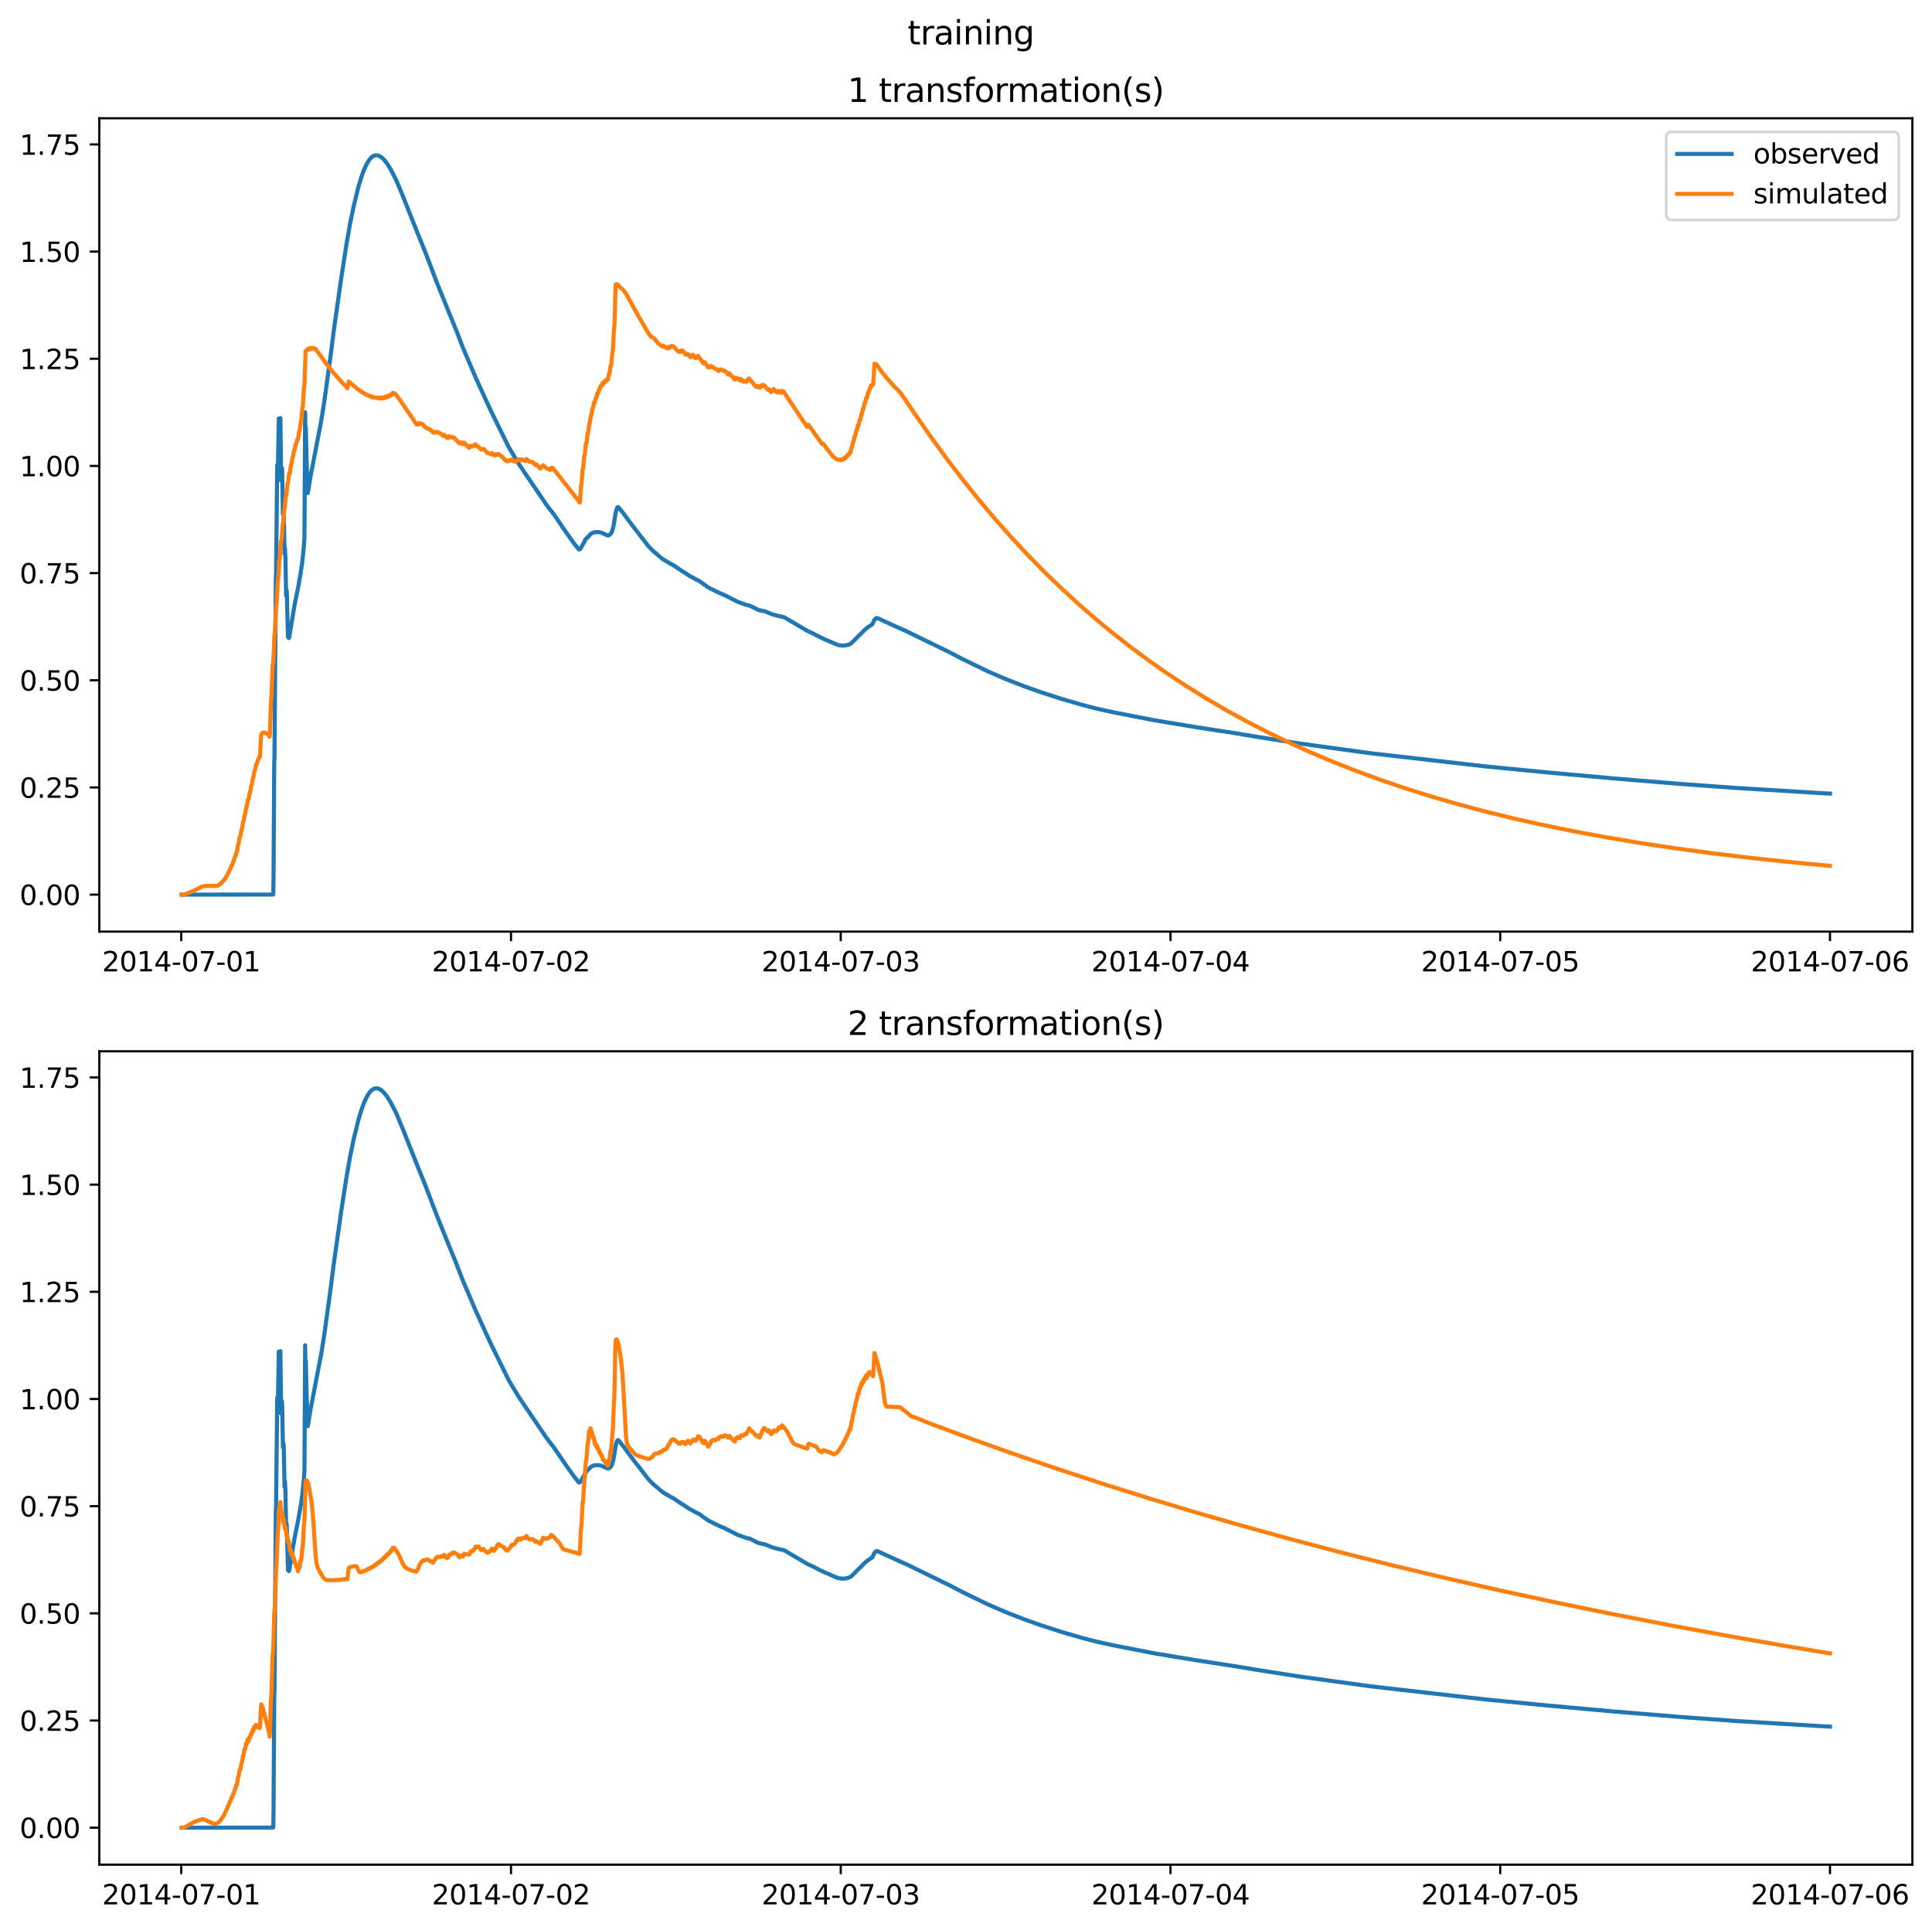 <?xml version="1.0" encoding="utf-8" standalone="no"?>
<!DOCTYPE svg PUBLIC "-//W3C//DTD SVG 1.1//EN"
  "http://www.w3.org/Graphics/SVG/1.1/DTD/svg11.dtd">
<svg xmlns:xlink="http://www.w3.org/1999/xlink" width="709.489pt" height="708.798pt" viewBox="0 0 709.489 708.798" xmlns="http://www.w3.org/2000/svg" version="1.1">
 <defs>
  <style type="text/css">*{stroke-linejoin: round; stroke-linecap: butt}</style>
 </defs>
 <g id="figure_1">
  <g id="patch_1">
   <path d="M 0 708.798 
L 709.489 708.798 
L 709.489 0 
L 0 0 
z
" style="fill: #ffffff"/>
  </g>
  <g id="axes_1">
   <g id="patch_2">
    <path d="M 36.466 342.2 
L 702.289 342.2 
L 702.289 43.44 
L 36.466 43.44 
z
" style="fill: #ffffff"/>
   </g>
   <g id="matplotlib.axis_1">
    <g id="xtick_1">
     <g id="line2d_1">
      <defs>
       <path id="m160b00552e" d="M 0 0 
L 0 3.5 
" style="stroke: #000000; stroke-width: 0.8"/>
      </defs>
      <g>
       <use xlink:href="#m160b00552e" x="66.562" y="342.2" style="stroke: #000000; stroke-width: 0.8"/>
      </g>
     </g>
     <g id="text_1">
      <!-- 2014-07-01 -->
      <g transform="translate(37.504 356.798) scale(0.1 -0.1)">
       <defs>
        <path id="DejaVuSans-32" d="M 1228 531 
L 3431 531 
L 3431 0 
L 469 0 
L 469 531 
Q 828 903 1448 1529 
Q 2069 2156 2228 2338 
Q 2531 2678 2651 2914 
Q 2772 3150 2772 3378 
Q 2772 3750 2511 3984 
Q 2250 4219 1831 4219 
Q 1534 4219 1204 4116 
Q 875 4013 500 3803 
L 500 4441 
Q 881 4594 1212 4672 
Q 1544 4750 1819 4750 
Q 2544 4750 2975 4387 
Q 3406 4025 3406 3419 
Q 3406 3131 3298 2873 
Q 3191 2616 2906 2266 
Q 2828 2175 2409 1742 
Q 1991 1309 1228 531 
z
" transform="scale(0.016)"/>
        <path id="DejaVuSans-30" d="M 2034 4250 
Q 1547 4250 1301 3770 
Q 1056 3291 1056 2328 
Q 1056 1369 1301 889 
Q 1547 409 2034 409 
Q 2525 409 2770 889 
Q 3016 1369 3016 2328 
Q 3016 3291 2770 3770 
Q 2525 4250 2034 4250 
z
M 2034 4750 
Q 2819 4750 3233 4129 
Q 3647 3509 3647 2328 
Q 3647 1150 3233 529 
Q 2819 -91 2034 -91 
Q 1250 -91 836 529 
Q 422 1150 422 2328 
Q 422 3509 836 4129 
Q 1250 4750 2034 4750 
z
" transform="scale(0.016)"/>
        <path id="DejaVuSans-31" d="M 794 531 
L 1825 531 
L 1825 4091 
L 703 3866 
L 703 4441 
L 1819 4666 
L 2450 4666 
L 2450 531 
L 3481 531 
L 3481 0 
L 794 0 
L 794 531 
z
" transform="scale(0.016)"/>
        <path id="DejaVuSans-34" d="M 2419 4116 
L 825 1625 
L 2419 1625 
L 2419 4116 
z
M 2253 4666 
L 3047 4666 
L 3047 1625 
L 3713 1625 
L 3713 1100 
L 3047 1100 
L 3047 0 
L 2419 0 
L 2419 1100 
L 313 1100 
L 313 1709 
L 2253 4666 
z
" transform="scale(0.016)"/>
        <path id="DejaVuSans-2d" d="M 313 2009 
L 1997 2009 
L 1997 1497 
L 313 1497 
L 313 2009 
z
" transform="scale(0.016)"/>
        <path id="DejaVuSans-37" d="M 525 4666 
L 3525 4666 
L 3525 4397 
L 1831 0 
L 1172 0 
L 2766 4134 
L 525 4134 
L 525 4666 
z
" transform="scale(0.016)"/>
       </defs>
       <use xlink:href="#DejaVuSans-32"/>
       <use xlink:href="#DejaVuSans-30" x="63.623"/>
       <use xlink:href="#DejaVuSans-31" x="127.246"/>
       <use xlink:href="#DejaVuSans-34" x="190.869"/>
       <use xlink:href="#DejaVuSans-2d" x="254.492"/>
       <use xlink:href="#DejaVuSans-30" x="290.576"/>
       <use xlink:href="#DejaVuSans-37" x="354.199"/>
       <use xlink:href="#DejaVuSans-2d" x="417.822"/>
       <use xlink:href="#DejaVuSans-30" x="453.906"/>
       <use xlink:href="#DejaVuSans-31" x="517.529"/>
      </g>
     </g>
    </g>
    <g id="xtick_2">
     <g id="line2d_2">
      <g>
       <use xlink:href="#m160b00552e" x="187.655" y="342.2" style="stroke: #000000; stroke-width: 0.8"/>
      </g>
     </g>
     <g id="text_2">
      <!-- 2014-07-02 -->
      <g transform="translate(158.597 356.798) scale(0.1 -0.1)">
       <use xlink:href="#DejaVuSans-32"/>
       <use xlink:href="#DejaVuSans-30" x="63.623"/>
       <use xlink:href="#DejaVuSans-31" x="127.246"/>
       <use xlink:href="#DejaVuSans-34" x="190.869"/>
       <use xlink:href="#DejaVuSans-2d" x="254.492"/>
       <use xlink:href="#DejaVuSans-30" x="290.576"/>
       <use xlink:href="#DejaVuSans-37" x="354.199"/>
       <use xlink:href="#DejaVuSans-2d" x="417.822"/>
       <use xlink:href="#DejaVuSans-30" x="453.906"/>
       <use xlink:href="#DejaVuSans-32" x="517.529"/>
      </g>
     </g>
    </g>
    <g id="xtick_3">
     <g id="line2d_3">
      <g>
       <use xlink:href="#m160b00552e" x="308.747" y="342.2" style="stroke: #000000; stroke-width: 0.8"/>
      </g>
     </g>
     <g id="text_3">
      <!-- 2014-07-03 -->
      <g transform="translate(279.689 356.798) scale(0.1 -0.1)">
       <defs>
        <path id="DejaVuSans-33" d="M 2597 2516 
Q 3050 2419 3304 2112 
Q 3559 1806 3559 1356 
Q 3559 666 3084 287 
Q 2609 -91 1734 -91 
Q 1441 -91 1130 -33 
Q 819 25 488 141 
L 488 750 
Q 750 597 1062 519 
Q 1375 441 1716 441 
Q 2309 441 2620 675 
Q 2931 909 2931 1356 
Q 2931 1769 2642 2001 
Q 2353 2234 1838 2234 
L 1294 2234 
L 1294 2753 
L 1863 2753 
Q 2328 2753 2575 2939 
Q 2822 3125 2822 3475 
Q 2822 3834 2567 4026 
Q 2313 4219 1838 4219 
Q 1578 4219 1281 4162 
Q 984 4106 628 3988 
L 628 4550 
Q 988 4650 1302 4700 
Q 1616 4750 1894 4750 
Q 2613 4750 3031 4423 
Q 3450 4097 3450 3541 
Q 3450 3153 3228 2886 
Q 3006 2619 2597 2516 
z
" transform="scale(0.016)"/>
       </defs>
       <use xlink:href="#DejaVuSans-32"/>
       <use xlink:href="#DejaVuSans-30" x="63.623"/>
       <use xlink:href="#DejaVuSans-31" x="127.246"/>
       <use xlink:href="#DejaVuSans-34" x="190.869"/>
       <use xlink:href="#DejaVuSans-2d" x="254.492"/>
       <use xlink:href="#DejaVuSans-30" x="290.576"/>
       <use xlink:href="#DejaVuSans-37" x="354.199"/>
       <use xlink:href="#DejaVuSans-2d" x="417.822"/>
       <use xlink:href="#DejaVuSans-30" x="453.906"/>
       <use xlink:href="#DejaVuSans-33" x="517.529"/>
      </g>
     </g>
    </g>
    <g id="xtick_4">
     <g id="line2d_4">
      <g>
       <use xlink:href="#m160b00552e" x="429.84" y="342.2" style="stroke: #000000; stroke-width: 0.8"/>
      </g>
     </g>
     <g id="text_4">
      <!-- 2014-07-04 -->
      <g transform="translate(400.782 356.798) scale(0.1 -0.1)">
       <use xlink:href="#DejaVuSans-32"/>
       <use xlink:href="#DejaVuSans-30" x="63.623"/>
       <use xlink:href="#DejaVuSans-31" x="127.246"/>
       <use xlink:href="#DejaVuSans-34" x="190.869"/>
       <use xlink:href="#DejaVuSans-2d" x="254.492"/>
       <use xlink:href="#DejaVuSans-30" x="290.576"/>
       <use xlink:href="#DejaVuSans-37" x="354.199"/>
       <use xlink:href="#DejaVuSans-2d" x="417.822"/>
       <use xlink:href="#DejaVuSans-30" x="453.906"/>
       <use xlink:href="#DejaVuSans-34" x="517.529"/>
      </g>
     </g>
    </g>
    <g id="xtick_5">
     <g id="line2d_5">
      <g>
       <use xlink:href="#m160b00552e" x="550.932" y="342.2" style="stroke: #000000; stroke-width: 0.8"/>
      </g>
     </g>
     <g id="text_5">
      <!-- 2014-07-05 -->
      <g transform="translate(521.874 356.798) scale(0.1 -0.1)">
       <defs>
        <path id="DejaVuSans-35" d="M 691 4666 
L 3169 4666 
L 3169 4134 
L 1269 4134 
L 1269 2991 
Q 1406 3038 1543 3061 
Q 1681 3084 1819 3084 
Q 2600 3084 3056 2656 
Q 3513 2228 3513 1497 
Q 3513 744 3044 326 
Q 2575 -91 1722 -91 
Q 1428 -91 1123 -41 
Q 819 9 494 109 
L 494 744 
Q 775 591 1075 516 
Q 1375 441 1709 441 
Q 2250 441 2565 725 
Q 2881 1009 2881 1497 
Q 2881 1984 2565 2268 
Q 2250 2553 1709 2553 
Q 1456 2553 1204 2497 
Q 953 2441 691 2322 
L 691 4666 
z
" transform="scale(0.016)"/>
       </defs>
       <use xlink:href="#DejaVuSans-32"/>
       <use xlink:href="#DejaVuSans-30" x="63.623"/>
       <use xlink:href="#DejaVuSans-31" x="127.246"/>
       <use xlink:href="#DejaVuSans-34" x="190.869"/>
       <use xlink:href="#DejaVuSans-2d" x="254.492"/>
       <use xlink:href="#DejaVuSans-30" x="290.576"/>
       <use xlink:href="#DejaVuSans-37" x="354.199"/>
       <use xlink:href="#DejaVuSans-2d" x="417.822"/>
       <use xlink:href="#DejaVuSans-30" x="453.906"/>
       <use xlink:href="#DejaVuSans-35" x="517.529"/>
      </g>
     </g>
    </g>
    <g id="xtick_6">
     <g id="line2d_6">
      <g>
       <use xlink:href="#m160b00552e" x="672.025" y="342.2" style="stroke: #000000; stroke-width: 0.8"/>
      </g>
     </g>
     <g id="text_6">
      <!-- 2014-07-06 -->
      <g transform="translate(642.967 356.798) scale(0.1 -0.1)">
       <defs>
        <path id="DejaVuSans-36" d="M 2113 2584 
Q 1688 2584 1439 2293 
Q 1191 2003 1191 1497 
Q 1191 994 1439 701 
Q 1688 409 2113 409 
Q 2538 409 2786 701 
Q 3034 994 3034 1497 
Q 3034 2003 2786 2293 
Q 2538 2584 2113 2584 
z
M 3366 4563 
L 3366 3988 
Q 3128 4100 2886 4159 
Q 2644 4219 2406 4219 
Q 1781 4219 1451 3797 
Q 1122 3375 1075 2522 
Q 1259 2794 1537 2939 
Q 1816 3084 2150 3084 
Q 2853 3084 3261 2657 
Q 3669 2231 3669 1497 
Q 3669 778 3244 343 
Q 2819 -91 2113 -91 
Q 1303 -91 875 529 
Q 447 1150 447 2328 
Q 447 3434 972 4092 
Q 1497 4750 2381 4750 
Q 2619 4750 2861 4703 
Q 3103 4656 3366 4563 
z
" transform="scale(0.016)"/>
       </defs>
       <use xlink:href="#DejaVuSans-32"/>
       <use xlink:href="#DejaVuSans-30" x="63.623"/>
       <use xlink:href="#DejaVuSans-31" x="127.246"/>
       <use xlink:href="#DejaVuSans-34" x="190.869"/>
       <use xlink:href="#DejaVuSans-2d" x="254.492"/>
       <use xlink:href="#DejaVuSans-30" x="290.576"/>
       <use xlink:href="#DejaVuSans-37" x="354.199"/>
       <use xlink:href="#DejaVuSans-2d" x="417.822"/>
       <use xlink:href="#DejaVuSans-30" x="453.906"/>
       <use xlink:href="#DejaVuSans-36" x="517.529"/>
      </g>
     </g>
    </g>
   </g>
   <g id="matplotlib.axis_2">
    <g id="ytick_1">
     <g id="line2d_7">
      <defs>
       <path id="mb153979edc" d="M 0 0 
L -3.5 0 
" style="stroke: #000000; stroke-width: 0.8"/>
      </defs>
      <g>
       <use xlink:href="#mb153979edc" x="36.466" y="328.61" style="stroke: #000000; stroke-width: 0.8"/>
      </g>
     </g>
     <g id="text_7">
      <!-- 0.00 -->
      <g transform="translate(7.2 332.409) scale(0.1 -0.1)">
       <defs>
        <path id="DejaVuSans-2e" d="M 684 794 
L 1344 794 
L 1344 0 
L 684 0 
L 684 794 
z
" transform="scale(0.016)"/>
       </defs>
       <use xlink:href="#DejaVuSans-30"/>
       <use xlink:href="#DejaVuSans-2e" x="63.623"/>
       <use xlink:href="#DejaVuSans-30" x="95.41"/>
       <use xlink:href="#DejaVuSans-30" x="159.033"/>
      </g>
     </g>
    </g>
    <g id="ytick_2">
     <g id="line2d_8">
      <g>
       <use xlink:href="#mb153979edc" x="36.466" y="289.244" style="stroke: #000000; stroke-width: 0.8"/>
      </g>
     </g>
     <g id="text_8">
      <!-- 0.25 -->
      <g transform="translate(7.2 293.043) scale(0.1 -0.1)">
       <use xlink:href="#DejaVuSans-30"/>
       <use xlink:href="#DejaVuSans-2e" x="63.623"/>
       <use xlink:href="#DejaVuSans-32" x="95.41"/>
       <use xlink:href="#DejaVuSans-35" x="159.033"/>
      </g>
     </g>
    </g>
    <g id="ytick_3">
     <g id="line2d_9">
      <g>
       <use xlink:href="#mb153979edc" x="36.466" y="249.877" style="stroke: #000000; stroke-width: 0.8"/>
      </g>
     </g>
     <g id="text_9">
      <!-- 0.50 -->
      <g transform="translate(7.2 253.677) scale(0.1 -0.1)">
       <use xlink:href="#DejaVuSans-30"/>
       <use xlink:href="#DejaVuSans-2e" x="63.623"/>
       <use xlink:href="#DejaVuSans-35" x="95.41"/>
       <use xlink:href="#DejaVuSans-30" x="159.033"/>
      </g>
     </g>
    </g>
    <g id="ytick_4">
     <g id="line2d_10">
      <g>
       <use xlink:href="#mb153979edc" x="36.466" y="210.511" style="stroke: #000000; stroke-width: 0.8"/>
      </g>
     </g>
     <g id="text_10">
      <!-- 0.75 -->
      <g transform="translate(7.2 214.31) scale(0.1 -0.1)">
       <use xlink:href="#DejaVuSans-30"/>
       <use xlink:href="#DejaVuSans-2e" x="63.623"/>
       <use xlink:href="#DejaVuSans-37" x="95.41"/>
       <use xlink:href="#DejaVuSans-35" x="159.033"/>
      </g>
     </g>
    </g>
    <g id="ytick_5">
     <g id="line2d_11">
      <g>
       <use xlink:href="#mb153979edc" x="36.466" y="171.145" style="stroke: #000000; stroke-width: 0.8"/>
      </g>
     </g>
     <g id="text_11">
      <!-- 1.00 -->
      <g transform="translate(7.2 174.944) scale(0.1 -0.1)">
       <use xlink:href="#DejaVuSans-31"/>
       <use xlink:href="#DejaVuSans-2e" x="63.623"/>
       <use xlink:href="#DejaVuSans-30" x="95.41"/>
       <use xlink:href="#DejaVuSans-30" x="159.033"/>
      </g>
     </g>
    </g>
    <g id="ytick_6">
     <g id="line2d_12">
      <g>
       <use xlink:href="#mb153979edc" x="36.466" y="131.778" style="stroke: #000000; stroke-width: 0.8"/>
      </g>
     </g>
     <g id="text_12">
      <!-- 1.25 -->
      <g transform="translate(7.2 135.578) scale(0.1 -0.1)">
       <use xlink:href="#DejaVuSans-31"/>
       <use xlink:href="#DejaVuSans-2e" x="63.623"/>
       <use xlink:href="#DejaVuSans-32" x="95.41"/>
       <use xlink:href="#DejaVuSans-35" x="159.033"/>
      </g>
     </g>
    </g>
    <g id="ytick_7">
     <g id="line2d_13">
      <g>
       <use xlink:href="#mb153979edc" x="36.466" y="92.412" style="stroke: #000000; stroke-width: 0.8"/>
      </g>
     </g>
     <g id="text_13">
      <!-- 1.50 -->
      <g transform="translate(7.2 96.211) scale(0.1 -0.1)">
       <use xlink:href="#DejaVuSans-31"/>
       <use xlink:href="#DejaVuSans-2e" x="63.623"/>
       <use xlink:href="#DejaVuSans-35" x="95.41"/>
       <use xlink:href="#DejaVuSans-30" x="159.033"/>
      </g>
     </g>
    </g>
    <g id="ytick_8">
     <g id="line2d_14">
      <g>
       <use xlink:href="#mb153979edc" x="36.466" y="53.046" style="stroke: #000000; stroke-width: 0.8"/>
      </g>
     </g>
     <g id="text_14">
      <!-- 1.75 -->
      <g transform="translate(7.2 56.845) scale(0.1 -0.1)">
       <use xlink:href="#DejaVuSans-31"/>
       <use xlink:href="#DejaVuSans-2e" x="63.623"/>
       <use xlink:href="#DejaVuSans-37" x="95.41"/>
       <use xlink:href="#DejaVuSans-35" x="159.033"/>
      </g>
     </g>
    </g>
   </g>
   <g id="line2d_15">
    <path d="M 66.73 328.61 
L 100.283 328.588 
L 100.367 328.382 
L 100.451 322.039 
L 100.704 279.938 
L 100.788 278.77 
L 101.292 211.76 
L 101.376 211.317 
L 101.797 170.752 
L 101.965 176.48 
L 102.385 153.738 
L 102.554 164.838 
L 102.722 154.771 
L 102.806 155.157 
L 102.89 154.838 
L 102.974 153.568 
L 103.226 176.438 
L 103.31 175.298 
L 103.479 173.858 
L 103.563 171.92 
L 103.647 174.356 
L 103.899 188.911 
L 103.983 187.334 
L 104.067 187.592 
L 104.151 187.787 
L 104.235 189.519 
L 104.488 203.462 
L 104.656 201.395 
L 104.824 205.119 
L 105.076 218.833 
L 105.16 217.819 
L 105.244 216.838 
L 105.329 218.087 
L 105.749 233.993 
L 105.833 233.766 
L 105.917 233.651 
L 106.085 234.36 
L 106.254 233.89 
L 106.842 230.268 
L 108.188 222.124 
L 109.533 215.482 
L 110.458 210.203 
L 110.963 206.7 
L 111.551 201.207 
L 111.804 197.154 
L 112.056 151.423 
L 112.14 158.258 
L 112.308 157.049 
L 112.56 168.234 
L 112.981 181.124 
L 113.065 181.051 
L 113.401 178.934 
L 113.99 175.228 
L 117.942 154.723 
L 119.204 146.742 
L 121.474 130.151 
L 122.652 120.891 
L 125.258 102.508 
L 127.192 89.997 
L 128.538 82.226 
L 129.883 75.75 
L 131.565 68.84 
L 132.743 64.909 
L 133.752 62.185 
L 134.761 60.04 
L 135.686 58.577 
L 136.527 57.687 
L 137.284 57.216 
L 138.04 57.027 
L 138.797 57.099 
L 139.47 57.369 
L 140.227 57.896 
L 141.068 58.703 
L 142.077 59.971 
L 143.422 62.129 
L 145.525 66.19 
L 148.131 72.487 
L 153.261 85.44 
L 156.12 92.477 
L 160.493 103.955 
L 164.782 114.571 
L 167.388 120.932 
L 169.995 127.691 
L 174.704 138.753 
L 178.489 147.034 
L 180.423 151.23 
L 186.814 164.231 
L 190.346 170.116 
L 192.868 173.902 
L 194.466 176.257 
L 200.773 185.56 
L 202.287 187.538 
L 203.38 188.906 
L 204.893 191.125 
L 206.828 194.007 
L 210.528 199.251 
L 212.546 201.801 
L 212.798 201.833 
L 213.05 201.68 
L 213.303 201.356 
L 214.06 199.969 
L 215.069 198.069 
L 217.003 196.09 
L 217.339 195.887 
L 217.928 195.598 
L 218.853 195.458 
L 219.189 195.438 
L 219.862 195.456 
L 220.282 195.535 
L 221.123 195.765 
L 222.385 196.356 
L 223.057 196.657 
L 223.394 196.685 
L 223.898 196.41 
L 224.319 196.015 
L 224.655 195.478 
L 225.16 193.879 
L 225.412 192.577 
L 226.085 188.388 
L 226.589 186.572 
L 226.842 186.266 
L 227.094 186.293 
L 227.346 186.566 
L 228.019 187.428 
L 228.692 188.241 
L 232.055 192.795 
L 238.11 200.615 
L 239.623 202.188 
L 243.324 205.348 
L 246.014 206.957 
L 247.696 207.848 
L 248.537 208.468 
L 249.799 209.33 
L 251.565 210.434 
L 253.33 211.616 
L 254.171 212.032 
L 254.844 212.409 
L 255.937 213.005 
L 256.694 213.353 
L 257.619 214.018 
L 260.142 215.807 
L 261.656 216.547 
L 262.749 217.129 
L 264.515 217.948 
L 266.028 218.567 
L 270.822 221.018 
L 274.353 222.297 
L 275.194 222.401 
L 276.456 223.001 
L 278.138 223.882 
L 279.147 224.223 
L 280.744 224.497 
L 283.688 225.681 
L 284.865 225.99 
L 285.874 226.258 
L 287.724 226.655 
L 288.481 226.994 
L 290.247 228.062 
L 296.722 231.868 
L 297.983 232.402 
L 300.758 233.832 
L 302.777 234.796 
L 307.738 236.936 
L 309.336 237.147 
L 310.429 237.077 
L 311.606 236.805 
L 312.363 236.467 
L 313.204 235.722 
L 315.138 233.753 
L 316.147 232.786 
L 316.988 231.925 
L 317.409 231.508 
L 318.081 230.873 
L 320.015 229.509 
L 320.352 229.328 
L 320.856 228.177 
L 321.193 227.557 
L 321.781 227.025 
L 322.202 227.046 
L 322.79 227.285 
L 323.631 227.68 
L 329.686 230.453 
L 332.966 231.902 
L 348.943 239.709 
L 353.652 242.177 
L 362.902 246.66 
L 369.293 249.418 
L 375.937 252.021 
L 382.244 254.261 
L 389.56 256.626 
L 397.044 258.814 
L 402.678 260.286 
L 409.153 261.699 
L 424.121 264.611 
L 439.931 267.211 
L 453.301 269.267 
L 461.29 270.599 
L 477.183 273.09 
L 503.168 276.665 
L 545.55 281.519 
L 568.844 283.786 
L 592.305 285.903 
L 617.533 287.984 
L 637.379 289.417 
L 667.568 291.25 
L 672.025 291.505 
L 672.025 291.505 
" clip-path="url(#p9b97ed586a)" style="fill: none; stroke: #1f77b4; stroke-width: 1.5; stroke-linecap: square"/>
   </g>
   <g id="line2d_16">
    <path d="M 66.73 328.61 
L 67.739 328.558 
L 68.076 328.409 
L 68.328 328.341 
L 68.664 328.184 
L 68.917 328.113 
L 69.253 327.95 
L 69.505 327.876 
L 69.842 327.704 
L 70.178 327.627 
L 70.514 327.448 
L 70.767 327.366 
L 71.103 327.179 
L 71.355 327.094 
L 71.692 326.898 
L 71.944 326.809 
L 72.28 326.604 
L 72.533 326.513 
L 72.785 326.313 
L 73.29 326.109 
L 73.542 325.976 
L 73.794 325.875 
L 74.13 325.629 
L 74.971 325.482 
L 75.812 325.441 
L 79.765 325.378 
L 80.269 325.129 
L 80.437 325.012 
L 80.774 324.729 
L 80.942 324.687 
L 81.362 324.182 
L 81.531 324.129 
L 81.951 323.494 
L 82.203 323.433 
L 82.624 322.671 
L 82.792 322.595 
L 83.212 321.703 
L 83.381 321.616 
L 83.801 320.597 
L 83.969 320.499 
L 84.39 319.352 
L 84.558 319.242 
L 84.978 317.969 
L 85.231 317.856 
L 85.651 316.458 
L 85.819 316.328 
L 86.24 314.802 
L 86.408 314.663 
L 86.828 313.048 
L 86.912 313.019 
L 86.997 312.842 
L 87.417 310.273 
L 87.501 310.229 
L 87.585 310.046 
L 88.006 307.486 
L 88.258 307.28 
L 88.678 304.732 
L 88.762 304.69 
L 88.847 304.515 
L 89.267 301.974 
L 89.351 301.935 
L 89.435 301.762 
L 89.856 299.23 
L 89.94 299.192 
L 90.024 299.021 
L 90.444 296.499 
L 90.528 296.464 
L 90.612 296.292 
L 91.033 293.78 
L 91.285 293.602 
L 91.706 291.103 
L 91.79 291.071 
L 91.874 290.905 
L 92.294 288.412 
L 92.378 288.382 
L 92.462 288.219 
L 92.883 285.734 
L 92.967 285.706 
L 93.051 285.545 
L 93.472 283.051 
L 93.64 282.891 
L 94.06 280.801 
L 94.313 280.716 
L 94.733 279.03 
L 94.901 278.958 
L 95.238 278.021 
L 95.406 277.962 
L 95.49 277.466 
L 95.91 269.714 
L 96.499 269.088 
L 96.751 269.116 
L 97.003 269.044 
L 97.76 269.398 
L 98.601 269.772 
L 98.853 270.556 
L 99.022 270.605 
L 99.106 269.754 
L 99.526 256.788 
L 99.61 256.556 
L 99.694 255.721 
L 100.115 244.106 
L 100.283 243.914 
L 100.367 243.236 
L 100.788 232.863 
L 100.872 232.699 
L 100.956 232.061 
L 101.376 222.781 
L 101.46 222.647 
L 101.544 222.087 
L 101.965 213.804 
L 102.049 213.697 
L 102.133 213.206 
L 102.554 205.82 
L 102.638 205.74 
L 102.722 205.304 
L 103.142 198.727 
L 103.31 198.727 
L 103.394 198.383 
L 103.815 192.538 
L 103.899 192.497 
L 103.983 192.176 
L 104.404 186.976 
L 104.488 186.952 
L 104.572 186.677 
L 104.992 182.065 
L 105.076 182.057 
L 105.16 181.822 
L 105.581 177.738 
L 105.665 177.745 
L 105.749 177.543 
L 106.169 173.935 
L 106.338 174.044 
L 106.422 173.896 
L 106.842 170.718 
L 106.926 170.749 
L 107.01 170.614 
L 107.431 167.815 
L 107.515 167.856 
L 107.599 167.748 
L 108.02 165.295 
L 108.104 165.344 
L 108.188 165.26 
L 108.608 163.118 
L 108.776 163.11 
L 109.197 161.31 
L 109.365 161.478 
L 109.449 161.355 
L 109.87 158.478 
L 109.954 158.518 
L 110.038 158.336 
L 110.458 154.797 
L 110.542 154.821 
L 110.626 154.546 
L 111.047 149.708 
L 111.131 149.702 
L 111.215 149.258 
L 111.635 142.048 
L 111.72 141.991 
L 111.804 141.225 
L 112.224 128.967 
L 112.392 128.945 
L 112.476 128.983 
L 112.813 128.318 
L 113.065 128.552 
L 113.401 128.012 
L 113.654 128.265 
L 113.99 127.837 
L 114.326 128.023 
L 114.579 127.779 
L 114.915 128.006 
L 115.083 127.79 
L 115.251 127.917 
L 115.588 128.226 
L 115.756 128.052 
L 115.924 128.177 
L 117.942 131.023 
L 118.363 131.599 
L 119.12 132.657 
L 120.213 134.082 
L 121.054 135.12 
L 121.474 135.713 
L 122.231 136.645 
L 122.567 137.023 
L 122.988 137.498 
L 125.847 140.781 
L 126.099 140.977 
L 126.604 141.485 
L 127.361 142.384 
L 127.529 142.632 
L 127.613 142.559 
L 128.033 140.138 
L 130.136 141.902 
L 130.304 142.019 
L 130.808 142.51 
L 130.977 142.605 
L 131.313 142.956 
L 131.565 143.036 
L 131.902 143.377 
L 132.154 143.441 
L 132.49 143.771 
L 132.743 143.818 
L 133.079 144.14 
L 133.247 144.099 
L 133.583 144.512 
L 133.752 144.604 
L 134.004 144.614 
L 134.34 144.911 
L 134.508 144.857 
L 134.761 145.114 
L 134.929 145.187 
L 135.097 145.117 
L 135.265 145.251 
L 135.518 145.429 
L 135.686 145.342 
L 135.854 145.47 
L 136.106 145.64 
L 136.274 145.514 
L 136.527 145.771 
L 136.695 145.975 
L 137.031 145.841 
L 137.368 146.074 
L 137.62 145.951 
L 137.956 146.17 
L 138.209 146.022 
L 138.545 146.225 
L 138.797 146.05 
L 139.134 146.242 
L 139.302 146.009 
L 139.47 146.115 
L 139.722 146.417 
L 140.059 146.103 
L 140.311 146.35 
L 140.647 145.994 
L 140.899 146.235 
L 141.236 145.835 
L 141.488 146.069 
L 141.824 145.625 
L 142.077 145.85 
L 142.413 145.364 
L 142.497 145.426 
L 142.75 145.706 
L 143.086 145.166 
L 143.338 145.377 
L 143.675 144.784 
L 143.927 144.986 
L 144.263 144.307 
L 144.347 144.364 
L 144.6 144.531 
L 144.768 144.43 
L 144.936 144.562 
L 145.272 144.864 
L 145.525 145.113 
L 147.122 147.262 
L 149.477 150.748 
L 153.009 155.917 
L 153.345 155.726 
L 153.597 155.954 
L 153.934 155.402 
L 154.018 155.461 
L 154.186 155.626 
L 154.606 155.5 
L 154.943 155.798 
L 155.111 155.706 
L 155.363 155.947 
L 156.12 156.893 
L 156.372 157.008 
L 156.709 157.292 
L 156.961 157.272 
L 157.297 157.546 
L 157.466 157.475 
L 157.718 157.73 
L 157.97 157.924 
L 158.222 157.888 
L 158.895 158.736 
L 159.063 158.919 
L 159.4 158.679 
L 159.652 158.911 
L 160.072 158.609 
L 160.241 158.775 
L 160.661 158.638 
L 160.997 158.946 
L 161.25 158.963 
L 161.586 159.234 
L 161.838 159.196 
L 162.679 160.098 
L 163.1 159.684 
L 164.025 160.726 
L 164.277 160.699 
L 164.529 160.917 
L 164.866 160.191 
L 164.95 160.238 
L 165.202 160.417 
L 165.454 160.457 
L 165.791 160.668 
L 166.043 160.508 
L 166.379 160.733 
L 166.548 160.602 
L 166.716 160.717 
L 167.641 161.732 
L 167.977 162.052 
L 168.734 162.901 
L 169.154 162.454 
L 169.407 162.668 
L 169.575 162.705 
L 169.995 163.151 
L 170.332 162.532 
L 170.416 162.584 
L 171.845 164.086 
L 172.182 164.355 
L 172.35 164.485 
L 172.77 163.736 
L 173.107 163.941 
L 173.359 163.787 
L 173.611 164.008 
L 173.948 163.592 
L 174.2 163.785 
L 174.536 163.166 
L 174.62 163.218 
L 175.461 164.158 
L 175.629 164.04 
L 175.882 164.261 
L 176.639 165.176 
L 176.975 164.938 
L 177.311 165.097 
L 177.564 164.862 
L 178.32 165.613 
L 179.077 166.491 
L 179.498 166.447 
L 179.75 166.623 
L 180.002 166.653 
L 180.255 166.882 
L 180.675 166.38 
L 181.432 167.308 
L 181.516 167.208 
L 181.684 166.901 
L 181.852 166.964 
L 182.105 167.212 
L 182.525 166.785 
L 182.693 166.936 
L 183.114 166.728 
L 183.955 167.583 
L 184.207 167.553 
L 185.468 168.947 
L 185.805 169.237 
L 186.057 169.245 
L 186.309 169.475 
L 186.73 169.104 
L 186.898 169.252 
L 187.234 168.989 
L 187.486 169.195 
L 187.907 168.775 
L 188.327 169.127 
L 188.58 169.33 
L 188.748 169.503 
L 189.084 169.381 
L 189.336 169.593 
L 189.673 169.074 
L 189.757 169.127 
L 189.925 169.25 
L 190.261 168.659 
L 190.346 168.708 
L 190.598 168.833 
L 190.766 168.709 
L 191.018 168.933 
L 191.186 169.088 
L 191.607 168.712 
L 191.859 168.895 
L 192.112 168.944 
L 192.448 169.17 
L 192.7 169.109 
L 192.952 169.313 
L 193.289 168.613 
L 193.373 168.657 
L 194.298 169.504 
L 194.55 169.455 
L 194.887 169.68 
L 195.139 169.609 
L 195.475 169.856 
L 195.727 169.818 
L 196.232 170.451 
L 196.568 170.826 
L 196.989 170.543 
L 198.418 172.124 
L 198.755 171.45 
L 198.839 171.491 
L 199.007 171.596 
L 199.428 170.868 
L 200.437 171.81 
L 200.689 171.963 
L 200.941 172.128 
L 201.193 172.101 
L 201.53 172.357 
L 201.782 172.41 
L 202.034 172.611 
L 202.455 171.839 
L 202.707 171.963 
L 202.959 171.866 
L 203.38 172.369 
L 209.014 179.558 
L 212.546 184.061 
L 212.798 184.523 
L 212.882 184.604 
L 212.966 184.259 
L 213.387 178.18 
L 213.471 178.143 
L 213.555 177.813 
L 213.975 172.406 
L 214.06 172.387 
L 214.144 172.105 
L 214.564 167.311 
L 214.648 167.311 
L 214.732 167.065 
L 215.153 162.826 
L 215.321 162.933 
L 215.405 162.751 
L 215.825 159.012 
L 215.91 159.037 
L 215.994 158.871 
L 216.414 155.572 
L 216.498 155.609 
L 216.582 155.474 
L 217.003 152.577 
L 217.087 152.625 
L 217.171 152.517 
L 217.591 149.981 
L 217.675 150.039 
L 217.76 149.953 
L 218.18 147.742 
L 218.432 147.873 
L 218.853 145.956 
L 219.021 145.989 
L 219.441 144.331 
L 219.61 144.389 
L 220.03 142.966 
L 220.198 143.046 
L 220.535 141.811 
L 220.619 141.835 
L 220.787 141.933 
L 221.123 140.885 
L 221.207 140.913 
L 221.46 141.161 
L 221.796 140.268 
L 221.88 140.313 
L 222.048 140.446 
L 222.385 139.695 
L 222.469 139.749 
L 222.637 139.898 
L 222.973 139.355 
L 223.226 139.458 
L 223.646 137.374 
L 223.73 137.444 
L 223.814 137.295 
L 224.235 134.175 
L 224.403 134.34 
L 224.487 134.081 
L 224.907 129.11 
L 224.991 129.109 
L 225.076 128.603 
L 225.496 120.397 
L 225.58 120.326 
L 225.664 119.393 
L 226.085 104.491 
L 226.253 104.399 
L 226.589 104.395 
L 226.926 104.795 
L 227.094 104.768 
L 227.346 105.123 
L 227.598 105.429 
L 227.767 105.451 
L 228.019 105.802 
L 228.271 105.977 
L 228.439 106.104 
L 228.86 106.584 
L 229.112 106.86 
L 229.448 107.227 
L 229.701 107.513 
L 234.158 115.607 
L 238.026 122.281 
L 239.035 123.614 
L 239.203 123.606 
L 239.792 124.086 
L 239.96 124.101 
L 240.464 124.562 
L 240.885 125.144 
L 242.062 126.476 
L 242.23 126.457 
L 242.819 126.965 
L 242.987 127.008 
L 243.239 127.313 
L 243.576 126.941 
L 243.66 127.026 
L 243.912 127.278 
L 244.164 127.373 
L 244.501 127.696 
L 244.669 127.648 
L 244.837 127.794 
L 245.005 127.977 
L 245.342 127.456 
L 245.426 127.524 
L 245.678 127.836 
L 246.014 127.283 
L 246.267 127.534 
L 246.603 127.07 
L 246.939 127.306 
L 247.108 127.133 
L 247.276 127.254 
L 247.612 127.561 
L 247.865 127.81 
L 248.201 128.176 
L 248.537 128.624 
L 248.79 128.876 
L 249.042 128.938 
L 249.294 129.252 
L 249.63 128.981 
L 249.883 129.248 
L 250.219 128.711 
L 250.303 128.785 
L 250.555 128.974 
L 250.724 128.854 
L 250.892 128.999 
L 251.733 130.277 
L 252.069 129.887 
L 252.405 130.161 
L 252.574 130.047 
L 252.742 130.191 
L 253.499 131.215 
L 253.835 130.585 
L 253.919 130.651 
L 254.087 130.821 
L 254.424 130.303 
L 254.508 130.378 
L 255.349 131.588 
L 255.685 131.19 
L 255.937 131.429 
L 256.274 130.697 
L 256.358 130.759 
L 258.376 133.481 
L 258.712 132.996 
L 258.796 133.072 
L 260.142 134.986 
L 260.478 134.556 
L 260.562 134.627 
L 260.815 134.934 
L 261.151 134.431 
L 261.235 134.505 
L 261.487 134.728 
L 261.656 134.717 
L 261.908 135.009 
L 262.076 135.121 
L 262.328 135.175 
L 262.665 135.481 
L 262.833 135.391 
L 263.001 135.532 
L 263.253 135.787 
L 263.422 135.813 
L 263.842 136.332 
L 264.178 135.738 
L 264.262 135.804 
L 264.431 135.982 
L 264.767 135.654 
L 265.187 135.922 
L 265.356 135.981 
L 265.692 136.249 
L 265.86 136.1 
L 266.028 136.218 
L 266.281 136.442 
L 266.449 136.395 
L 266.701 136.687 
L 267.374 137.556 
L 267.458 137.614 
L 267.794 137.078 
L 267.878 137.149 
L 268.719 138.16 
L 268.972 138.316 
L 269.897 139.471 
L 270.233 138.758 
L 270.317 138.816 
L 270.569 138.984 
L 270.738 138.877 
L 270.906 139.01 
L 271.158 139.266 
L 271.41 139.418 
L 271.663 139.704 
L 271.999 139.136 
L 272.083 139.203 
L 272.924 140.186 
L 273.26 139.96 
L 273.597 140.157 
L 273.849 139.973 
L 274.101 140.21 
L 274.438 139.526 
L 274.522 139.584 
L 274.69 139.727 
L 275.026 138.997 
L 275.11 139.055 
L 277.213 141.653 
L 277.465 141.831 
L 277.717 142.129 
L 278.054 141.741 
L 278.138 141.817 
L 278.39 142.011 
L 278.558 141.951 
L 278.979 142.418 
L 279.315 141.81 
L 279.567 142.016 
L 279.904 141.346 
L 279.988 141.405 
L 280.156 141.582 
L 280.576 141.421 
L 281.922 143.142 
L 282.006 143.212 
L 282.426 142.95 
L 283.183 144.038 
L 283.52 143.339 
L 283.604 143.394 
L 283.772 143.539 
L 284.108 142.904 
L 284.192 142.965 
L 285.117 144.029 
L 285.37 143.929 
L 285.622 144.176 
L 285.958 143.566 
L 286.042 143.628 
L 286.379 143.907 
L 286.799 144.306 
L 287.135 143.564 
L 287.22 143.618 
L 287.472 143.82 
L 287.64 143.773 
L 287.892 144.05 
L 296.386 156.781 
L 296.47 156.812 
L 296.806 155.999 
L 296.89 156.043 
L 297.563 156.98 
L 301.936 163.137 
L 302.356 163.033 
L 303.702 164.872 
L 305.72 167.472 
L 306.981 168.507 
L 307.149 168.565 
L 307.486 168.804 
L 307.738 168.751 
L 308.074 168.938 
L 308.327 168.793 
L 308.579 169.013 
L 308.999 168.754 
L 309.252 169.003 
L 309.588 168.556 
L 309.84 168.738 
L 310.177 168.167 
L 310.261 168.217 
L 310.429 168.33 
L 310.765 167.636 
L 310.849 167.679 
L 311.018 167.78 
L 311.354 166.964 
L 311.438 166.999 
L 311.606 167.087 
L 312.027 166.226 
L 312.279 166.346 
L 312.699 164.294 
L 312.868 164.276 
L 313.288 162.227 
L 313.456 162.212 
L 313.877 160.171 
L 314.045 160.158 
L 314.465 158.124 
L 314.634 158.111 
L 315.054 156.086 
L 315.306 156.199 
L 315.727 154.182 
L 315.895 154.178 
L 316.315 152.165 
L 316.484 152.163 
L 316.904 150.158 
L 317.072 150.159 
L 317.493 148.16 
L 317.661 148.162 
L 318.081 146.171 
L 318.334 146.305 
L 318.754 144.304 
L 318.922 144.341 
L 319.343 142.738 
L 319.511 142.815 
L 319.847 141.586 
L 319.931 141.611 
L 320.1 141.733 
L 320.352 141.291 
L 320.52 141.234 
L 320.604 141.316 
L 320.688 140.915 
L 321.109 133.643 
L 321.277 133.732 
L 321.445 133.795 
L 321.613 133.684 
L 321.781 133.824 
L 322.202 134.252 
L 322.622 134.874 
L 323.715 136.493 
L 324.725 137.701 
L 325.566 138.771 
L 326.491 139.763 
L 327.416 140.908 
L 327.92 141.431 
L 328.593 142.159 
L 329.097 142.649 
L 329.434 142.909 
L 330.695 144.317 
L 332.041 146.273 
L 335.488 151.335 
L 336.413 152.673 
L 342.132 160.903 
L 347.85 168.748 
L 353.652 176.333 
L 359.539 183.66 
L 365.425 190.635 
L 371.396 197.367 
L 377.45 203.858 
L 383.589 210.112 
L 389.812 216.131 
L 396.119 221.92 
L 402.51 227.482 
L 408.985 232.822 
L 415.544 237.943 
L 422.187 242.852 
L 428.999 247.608 
L 435.978 252.209 
L 443.042 256.599 
L 450.274 260.832 
L 457.674 264.907 
L 465.242 268.82 
L 473.063 272.612 
L 481.052 276.237 
L 489.293 279.731 
L 497.786 283.088 
L 506.531 286.304 
L 515.529 289.376 
L 524.864 292.327 
L 534.534 295.151 
L 544.625 297.863 
L 555.053 300.435 
L 565.985 302.901 
L 577.421 305.25 
L 589.362 307.474 
L 601.892 309.58 
L 615.094 311.573 
L 629.054 313.453 
L 643.854 315.22 
L 659.663 316.881 
L 672.025 318.035 
L 672.025 318.035 
" clip-path="url(#p9b97ed586a)" style="fill: none; stroke: #ff7f0e; stroke-width: 1.5; stroke-linecap: square"/>
   </g>
   <g id="patch_3">
    <path d="M 36.466 342.2 
L 36.466 43.44 
" style="fill: none; stroke: #000000; stroke-width: 0.8; stroke-linejoin: miter; stroke-linecap: square"/>
   </g>
   <g id="patch_4">
    <path d="M 702.289 342.2 
L 702.289 43.44 
" style="fill: none; stroke: #000000; stroke-width: 0.8; stroke-linejoin: miter; stroke-linecap: square"/>
   </g>
   <g id="patch_5">
    <path d="M 36.466 342.2 
L 702.289 342.2 
" style="fill: none; stroke: #000000; stroke-width: 0.8; stroke-linejoin: miter; stroke-linecap: square"/>
   </g>
   <g id="patch_6">
    <path d="M 36.466 43.44 
L 702.289 43.44 
" style="fill: none; stroke: #000000; stroke-width: 0.8; stroke-linejoin: miter; stroke-linecap: square"/>
   </g>
   <g id="text_15">
    <!-- 1 transformation(s) -->
    <g transform="translate(311.263 37.44) scale(0.12 -0.12)">
     <defs>
      <path id="DejaVuSans-20" transform="scale(0.016)"/>
      <path id="DejaVuSans-74" d="M 1172 4494 
L 1172 3500 
L 2356 3500 
L 2356 3053 
L 1172 3053 
L 1172 1153 
Q 1172 725 1289 603 
Q 1406 481 1766 481 
L 2356 481 
L 2356 0 
L 1766 0 
Q 1100 0 847 248 
Q 594 497 594 1153 
L 594 3053 
L 172 3053 
L 172 3500 
L 594 3500 
L 594 4494 
L 1172 4494 
z
" transform="scale(0.016)"/>
      <path id="DejaVuSans-72" d="M 2631 2963 
Q 2534 3019 2420 3045 
Q 2306 3072 2169 3072 
Q 1681 3072 1420 2755 
Q 1159 2438 1159 1844 
L 1159 0 
L 581 0 
L 581 3500 
L 1159 3500 
L 1159 2956 
Q 1341 3275 1631 3429 
Q 1922 3584 2338 3584 
Q 2397 3584 2469 3576 
Q 2541 3569 2628 3553 
L 2631 2963 
z
" transform="scale(0.016)"/>
      <path id="DejaVuSans-61" d="M 2194 1759 
Q 1497 1759 1228 1600 
Q 959 1441 959 1056 
Q 959 750 1161 570 
Q 1363 391 1709 391 
Q 2188 391 2477 730 
Q 2766 1069 2766 1631 
L 2766 1759 
L 2194 1759 
z
M 3341 1997 
L 3341 0 
L 2766 0 
L 2766 531 
Q 2569 213 2275 61 
Q 1981 -91 1556 -91 
Q 1019 -91 701 211 
Q 384 513 384 1019 
Q 384 1609 779 1909 
Q 1175 2209 1959 2209 
L 2766 2209 
L 2766 2266 
Q 2766 2663 2505 2880 
Q 2244 3097 1772 3097 
Q 1472 3097 1187 3025 
Q 903 2953 641 2809 
L 641 3341 
Q 956 3463 1253 3523 
Q 1550 3584 1831 3584 
Q 2591 3584 2966 3190 
Q 3341 2797 3341 1997 
z
" transform="scale(0.016)"/>
      <path id="DejaVuSans-6e" d="M 3513 2113 
L 3513 0 
L 2938 0 
L 2938 2094 
Q 2938 2591 2744 2837 
Q 2550 3084 2163 3084 
Q 1697 3084 1428 2787 
Q 1159 2491 1159 1978 
L 1159 0 
L 581 0 
L 581 3500 
L 1159 3500 
L 1159 2956 
Q 1366 3272 1645 3428 
Q 1925 3584 2291 3584 
Q 2894 3584 3203 3211 
Q 3513 2838 3513 2113 
z
" transform="scale(0.016)"/>
      <path id="DejaVuSans-73" d="M 2834 3397 
L 2834 2853 
Q 2591 2978 2328 3040 
Q 2066 3103 1784 3103 
Q 1356 3103 1142 2972 
Q 928 2841 928 2578 
Q 928 2378 1081 2264 
Q 1234 2150 1697 2047 
L 1894 2003 
Q 2506 1872 2764 1633 
Q 3022 1394 3022 966 
Q 3022 478 2636 193 
Q 2250 -91 1575 -91 
Q 1294 -91 989 -36 
Q 684 19 347 128 
L 347 722 
Q 666 556 975 473 
Q 1284 391 1588 391 
Q 1994 391 2212 530 
Q 2431 669 2431 922 
Q 2431 1156 2273 1281 
Q 2116 1406 1581 1522 
L 1381 1569 
Q 847 1681 609 1914 
Q 372 2147 372 2553 
Q 372 3047 722 3315 
Q 1072 3584 1716 3584 
Q 2034 3584 2315 3537 
Q 2597 3491 2834 3397 
z
" transform="scale(0.016)"/>
      <path id="DejaVuSans-66" d="M 2375 4863 
L 2375 4384 
L 1825 4384 
Q 1516 4384 1395 4259 
Q 1275 4134 1275 3809 
L 1275 3500 
L 2222 3500 
L 2222 3053 
L 1275 3053 
L 1275 0 
L 697 0 
L 697 3053 
L 147 3053 
L 147 3500 
L 697 3500 
L 697 3744 
Q 697 4328 969 4595 
Q 1241 4863 1831 4863 
L 2375 4863 
z
" transform="scale(0.016)"/>
      <path id="DejaVuSans-6f" d="M 1959 3097 
Q 1497 3097 1228 2736 
Q 959 2375 959 1747 
Q 959 1119 1226 758 
Q 1494 397 1959 397 
Q 2419 397 2687 759 
Q 2956 1122 2956 1747 
Q 2956 2369 2687 2733 
Q 2419 3097 1959 3097 
z
M 1959 3584 
Q 2709 3584 3137 3096 
Q 3566 2609 3566 1747 
Q 3566 888 3137 398 
Q 2709 -91 1959 -91 
Q 1206 -91 779 398 
Q 353 888 353 1747 
Q 353 2609 779 3096 
Q 1206 3584 1959 3584 
z
" transform="scale(0.016)"/>
      <path id="DejaVuSans-6d" d="M 3328 2828 
Q 3544 3216 3844 3400 
Q 4144 3584 4550 3584 
Q 5097 3584 5394 3201 
Q 5691 2819 5691 2113 
L 5691 0 
L 5113 0 
L 5113 2094 
Q 5113 2597 4934 2840 
Q 4756 3084 4391 3084 
Q 3944 3084 3684 2787 
Q 3425 2491 3425 1978 
L 3425 0 
L 2847 0 
L 2847 2094 
Q 2847 2600 2669 2842 
Q 2491 3084 2119 3084 
Q 1678 3084 1418 2786 
Q 1159 2488 1159 1978 
L 1159 0 
L 581 0 
L 581 3500 
L 1159 3500 
L 1159 2956 
Q 1356 3278 1631 3431 
Q 1906 3584 2284 3584 
Q 2666 3584 2933 3390 
Q 3200 3197 3328 2828 
z
" transform="scale(0.016)"/>
      <path id="DejaVuSans-69" d="M 603 3500 
L 1178 3500 
L 1178 0 
L 603 0 
L 603 3500 
z
M 603 4863 
L 1178 4863 
L 1178 4134 
L 603 4134 
L 603 4863 
z
" transform="scale(0.016)"/>
      <path id="DejaVuSans-28" d="M 1984 4856 
Q 1566 4138 1362 3434 
Q 1159 2731 1159 2009 
Q 1159 1288 1364 580 
Q 1569 -128 1984 -844 
L 1484 -844 
Q 1016 -109 783 600 
Q 550 1309 550 2009 
Q 550 2706 781 3412 
Q 1013 4119 1484 4856 
L 1984 4856 
z
" transform="scale(0.016)"/>
      <path id="DejaVuSans-29" d="M 513 4856 
L 1013 4856 
Q 1481 4119 1714 3412 
Q 1947 2706 1947 2009 
Q 1947 1309 1714 600 
Q 1481 -109 1013 -844 
L 513 -844 
Q 928 -128 1133 580 
Q 1338 1288 1338 2009 
Q 1338 2731 1133 3434 
Q 928 4138 513 4856 
z
" transform="scale(0.016)"/>
     </defs>
     <use xlink:href="#DejaVuSans-31"/>
     <use xlink:href="#DejaVuSans-20" x="63.623"/>
     <use xlink:href="#DejaVuSans-74" x="95.41"/>
     <use xlink:href="#DejaVuSans-72" x="134.619"/>
     <use xlink:href="#DejaVuSans-61" x="175.732"/>
     <use xlink:href="#DejaVuSans-6e" x="237.012"/>
     <use xlink:href="#DejaVuSans-73" x="300.391"/>
     <use xlink:href="#DejaVuSans-66" x="352.49"/>
     <use xlink:href="#DejaVuSans-6f" x="387.695"/>
     <use xlink:href="#DejaVuSans-72" x="448.877"/>
     <use xlink:href="#DejaVuSans-6d" x="488.24"/>
     <use xlink:href="#DejaVuSans-61" x="585.652"/>
     <use xlink:href="#DejaVuSans-74" x="646.932"/>
     <use xlink:href="#DejaVuSans-69" x="686.141"/>
     <use xlink:href="#DejaVuSans-6f" x="713.924"/>
     <use xlink:href="#DejaVuSans-6e" x="775.105"/>
     <use xlink:href="#DejaVuSans-28" x="838.484"/>
     <use xlink:href="#DejaVuSans-73" x="877.498"/>
     <use xlink:href="#DejaVuSans-29" x="929.598"/>
    </g>
   </g>
   <g id="legend_1">
    <g id="patch_7">
     <path d="M 613.896 80.796 
L 695.289 80.796 
Q 697.289 80.796 697.289 78.796 
L 697.289 50.44 
Q 697.289 48.44 695.289 48.44 
L 613.896 48.44 
Q 611.896 48.44 611.896 50.44 
L 611.896 78.796 
Q 611.896 80.796 613.896 80.796 
z
" style="fill: #ffffff; opacity: 0.8; stroke: #cccccc; stroke-linejoin: miter"/>
    </g>
    <g id="line2d_17">
     <path d="M 615.896 56.538 
L 625.896 56.538 
L 635.896 56.538 
" style="fill: none; stroke: #1f77b4; stroke-width: 1.5; stroke-linecap: square"/>
    </g>
    <g id="text_16">
     <!-- observed -->
     <g transform="translate(643.896 60.038) scale(0.1 -0.1)">
      <defs>
       <path id="DejaVuSans-62" d="M 3116 1747 
Q 3116 2381 2855 2742 
Q 2594 3103 2138 3103 
Q 1681 3103 1420 2742 
Q 1159 2381 1159 1747 
Q 1159 1113 1420 752 
Q 1681 391 2138 391 
Q 2594 391 2855 752 
Q 3116 1113 3116 1747 
z
M 1159 2969 
Q 1341 3281 1617 3432 
Q 1894 3584 2278 3584 
Q 2916 3584 3314 3078 
Q 3713 2572 3713 1747 
Q 3713 922 3314 415 
Q 2916 -91 2278 -91 
Q 1894 -91 1617 61 
Q 1341 213 1159 525 
L 1159 0 
L 581 0 
L 581 4863 
L 1159 4863 
L 1159 2969 
z
" transform="scale(0.016)"/>
       <path id="DejaVuSans-65" d="M 3597 1894 
L 3597 1613 
L 953 1613 
Q 991 1019 1311 708 
Q 1631 397 2203 397 
Q 2534 397 2845 478 
Q 3156 559 3463 722 
L 3463 178 
Q 3153 47 2828 -22 
Q 2503 -91 2169 -91 
Q 1331 -91 842 396 
Q 353 884 353 1716 
Q 353 2575 817 3079 
Q 1281 3584 2069 3584 
Q 2775 3584 3186 3129 
Q 3597 2675 3597 1894 
z
M 3022 2063 
Q 3016 2534 2758 2815 
Q 2500 3097 2075 3097 
Q 1594 3097 1305 2825 
Q 1016 2553 972 2059 
L 3022 2063 
z
" transform="scale(0.016)"/>
       <path id="DejaVuSans-76" d="M 191 3500 
L 800 3500 
L 1894 563 
L 2988 3500 
L 3597 3500 
L 2284 0 
L 1503 0 
L 191 3500 
z
" transform="scale(0.016)"/>
       <path id="DejaVuSans-64" d="M 2906 2969 
L 2906 4863 
L 3481 4863 
L 3481 0 
L 2906 0 
L 2906 525 
Q 2725 213 2448 61 
Q 2172 -91 1784 -91 
Q 1150 -91 751 415 
Q 353 922 353 1747 
Q 353 2572 751 3078 
Q 1150 3584 1784 3584 
Q 2172 3584 2448 3432 
Q 2725 3281 2906 2969 
z
M 947 1747 
Q 947 1113 1208 752 
Q 1469 391 1925 391 
Q 2381 391 2643 752 
Q 2906 1113 2906 1747 
Q 2906 2381 2643 2742 
Q 2381 3103 1925 3103 
Q 1469 3103 1208 2742 
Q 947 2381 947 1747 
z
" transform="scale(0.016)"/>
      </defs>
      <use xlink:href="#DejaVuSans-6f"/>
      <use xlink:href="#DejaVuSans-62" x="61.182"/>
      <use xlink:href="#DejaVuSans-73" x="124.658"/>
      <use xlink:href="#DejaVuSans-65" x="176.758"/>
      <use xlink:href="#DejaVuSans-72" x="238.281"/>
      <use xlink:href="#DejaVuSans-76" x="279.395"/>
      <use xlink:href="#DejaVuSans-65" x="338.574"/>
      <use xlink:href="#DejaVuSans-64" x="400.098"/>
     </g>
    </g>
    <g id="line2d_18">
     <path d="M 615.896 71.217 
L 625.896 71.217 
L 635.896 71.217 
" style="fill: none; stroke: #ff7f0e; stroke-width: 1.5; stroke-linecap: square"/>
    </g>
    <g id="text_17">
     <!-- simulated -->
     <g transform="translate(643.896 74.717) scale(0.1 -0.1)">
      <defs>
       <path id="DejaVuSans-75" d="M 544 1381 
L 544 3500 
L 1119 3500 
L 1119 1403 
Q 1119 906 1312 657 
Q 1506 409 1894 409 
Q 2359 409 2629 706 
Q 2900 1003 2900 1516 
L 2900 3500 
L 3475 3500 
L 3475 0 
L 2900 0 
L 2900 538 
Q 2691 219 2414 64 
Q 2138 -91 1772 -91 
Q 1169 -91 856 284 
Q 544 659 544 1381 
z
M 1991 3584 
L 1991 3584 
z
" transform="scale(0.016)"/>
       <path id="DejaVuSans-6c" d="M 603 4863 
L 1178 4863 
L 1178 0 
L 603 0 
L 603 4863 
z
" transform="scale(0.016)"/>
      </defs>
      <use xlink:href="#DejaVuSans-73"/>
      <use xlink:href="#DejaVuSans-69" x="52.1"/>
      <use xlink:href="#DejaVuSans-6d" x="79.883"/>
      <use xlink:href="#DejaVuSans-75" x="177.295"/>
      <use xlink:href="#DejaVuSans-6c" x="240.674"/>
      <use xlink:href="#DejaVuSans-61" x="268.457"/>
      <use xlink:href="#DejaVuSans-74" x="329.736"/>
      <use xlink:href="#DejaVuSans-65" x="368.945"/>
      <use xlink:href="#DejaVuSans-64" x="430.469"/>
     </g>
    </g>
   </g>
  </g>
  <g id="axes_2">
   <g id="patch_8">
    <path d="M 36.466 684.92 
L 702.289 684.92 
L 702.289 386.16 
L 36.466 386.16 
z
" style="fill: #ffffff"/>
   </g>
   <g id="matplotlib.axis_3">
    <g id="xtick_7">
     <g id="line2d_19">
      <g>
       <use xlink:href="#m160b00552e" x="66.562" y="684.92" style="stroke: #000000; stroke-width: 0.8"/>
      </g>
     </g>
     <g id="text_18">
      <!-- 2014-07-01 -->
      <g transform="translate(37.504 699.518) scale(0.1 -0.1)">
       <use xlink:href="#DejaVuSans-32"/>
       <use xlink:href="#DejaVuSans-30" x="63.623"/>
       <use xlink:href="#DejaVuSans-31" x="127.246"/>
       <use xlink:href="#DejaVuSans-34" x="190.869"/>
       <use xlink:href="#DejaVuSans-2d" x="254.492"/>
       <use xlink:href="#DejaVuSans-30" x="290.576"/>
       <use xlink:href="#DejaVuSans-37" x="354.199"/>
       <use xlink:href="#DejaVuSans-2d" x="417.822"/>
       <use xlink:href="#DejaVuSans-30" x="453.906"/>
       <use xlink:href="#DejaVuSans-31" x="517.529"/>
      </g>
     </g>
    </g>
    <g id="xtick_8">
     <g id="line2d_20">
      <g>
       <use xlink:href="#m160b00552e" x="187.655" y="684.92" style="stroke: #000000; stroke-width: 0.8"/>
      </g>
     </g>
     <g id="text_19">
      <!-- 2014-07-02 -->
      <g transform="translate(158.597 699.518) scale(0.1 -0.1)">
       <use xlink:href="#DejaVuSans-32"/>
       <use xlink:href="#DejaVuSans-30" x="63.623"/>
       <use xlink:href="#DejaVuSans-31" x="127.246"/>
       <use xlink:href="#DejaVuSans-34" x="190.869"/>
       <use xlink:href="#DejaVuSans-2d" x="254.492"/>
       <use xlink:href="#DejaVuSans-30" x="290.576"/>
       <use xlink:href="#DejaVuSans-37" x="354.199"/>
       <use xlink:href="#DejaVuSans-2d" x="417.822"/>
       <use xlink:href="#DejaVuSans-30" x="453.906"/>
       <use xlink:href="#DejaVuSans-32" x="517.529"/>
      </g>
     </g>
    </g>
    <g id="xtick_9">
     <g id="line2d_21">
      <g>
       <use xlink:href="#m160b00552e" x="308.747" y="684.92" style="stroke: #000000; stroke-width: 0.8"/>
      </g>
     </g>
     <g id="text_20">
      <!-- 2014-07-03 -->
      <g transform="translate(279.689 699.518) scale(0.1 -0.1)">
       <use xlink:href="#DejaVuSans-32"/>
       <use xlink:href="#DejaVuSans-30" x="63.623"/>
       <use xlink:href="#DejaVuSans-31" x="127.246"/>
       <use xlink:href="#DejaVuSans-34" x="190.869"/>
       <use xlink:href="#DejaVuSans-2d" x="254.492"/>
       <use xlink:href="#DejaVuSans-30" x="290.576"/>
       <use xlink:href="#DejaVuSans-37" x="354.199"/>
       <use xlink:href="#DejaVuSans-2d" x="417.822"/>
       <use xlink:href="#DejaVuSans-30" x="453.906"/>
       <use xlink:href="#DejaVuSans-33" x="517.529"/>
      </g>
     </g>
    </g>
    <g id="xtick_10">
     <g id="line2d_22">
      <g>
       <use xlink:href="#m160b00552e" x="429.84" y="684.92" style="stroke: #000000; stroke-width: 0.8"/>
      </g>
     </g>
     <g id="text_21">
      <!-- 2014-07-04 -->
      <g transform="translate(400.782 699.518) scale(0.1 -0.1)">
       <use xlink:href="#DejaVuSans-32"/>
       <use xlink:href="#DejaVuSans-30" x="63.623"/>
       <use xlink:href="#DejaVuSans-31" x="127.246"/>
       <use xlink:href="#DejaVuSans-34" x="190.869"/>
       <use xlink:href="#DejaVuSans-2d" x="254.492"/>
       <use xlink:href="#DejaVuSans-30" x="290.576"/>
       <use xlink:href="#DejaVuSans-37" x="354.199"/>
       <use xlink:href="#DejaVuSans-2d" x="417.822"/>
       <use xlink:href="#DejaVuSans-30" x="453.906"/>
       <use xlink:href="#DejaVuSans-34" x="517.529"/>
      </g>
     </g>
    </g>
    <g id="xtick_11">
     <g id="line2d_23">
      <g>
       <use xlink:href="#m160b00552e" x="550.932" y="684.92" style="stroke: #000000; stroke-width: 0.8"/>
      </g>
     </g>
     <g id="text_22">
      <!-- 2014-07-05 -->
      <g transform="translate(521.874 699.518) scale(0.1 -0.1)">
       <use xlink:href="#DejaVuSans-32"/>
       <use xlink:href="#DejaVuSans-30" x="63.623"/>
       <use xlink:href="#DejaVuSans-31" x="127.246"/>
       <use xlink:href="#DejaVuSans-34" x="190.869"/>
       <use xlink:href="#DejaVuSans-2d" x="254.492"/>
       <use xlink:href="#DejaVuSans-30" x="290.576"/>
       <use xlink:href="#DejaVuSans-37" x="354.199"/>
       <use xlink:href="#DejaVuSans-2d" x="417.822"/>
       <use xlink:href="#DejaVuSans-30" x="453.906"/>
       <use xlink:href="#DejaVuSans-35" x="517.529"/>
      </g>
     </g>
    </g>
    <g id="xtick_12">
     <g id="line2d_24">
      <g>
       <use xlink:href="#m160b00552e" x="672.025" y="684.92" style="stroke: #000000; stroke-width: 0.8"/>
      </g>
     </g>
     <g id="text_23">
      <!-- 2014-07-06 -->
      <g transform="translate(642.967 699.518) scale(0.1 -0.1)">
       <use xlink:href="#DejaVuSans-32"/>
       <use xlink:href="#DejaVuSans-30" x="63.623"/>
       <use xlink:href="#DejaVuSans-31" x="127.246"/>
       <use xlink:href="#DejaVuSans-34" x="190.869"/>
       <use xlink:href="#DejaVuSans-2d" x="254.492"/>
       <use xlink:href="#DejaVuSans-30" x="290.576"/>
       <use xlink:href="#DejaVuSans-37" x="354.199"/>
       <use xlink:href="#DejaVuSans-2d" x="417.822"/>
       <use xlink:href="#DejaVuSans-30" x="453.906"/>
       <use xlink:href="#DejaVuSans-36" x="517.529"/>
      </g>
     </g>
    </g>
   </g>
   <g id="matplotlib.axis_4">
    <g id="ytick_9">
     <g id="line2d_25">
      <g>
       <use xlink:href="#mb153979edc" x="36.466" y="671.335" style="stroke: #000000; stroke-width: 0.8"/>
      </g>
     </g>
     <g id="text_24">
      <!-- 0.00 -->
      <g transform="translate(7.2 675.134) scale(0.1 -0.1)">
       <use xlink:href="#DejaVuSans-30"/>
       <use xlink:href="#DejaVuSans-2e" x="63.623"/>
       <use xlink:href="#DejaVuSans-30" x="95.41"/>
       <use xlink:href="#DejaVuSans-30" x="159.033"/>
      </g>
     </g>
    </g>
    <g id="ytick_10">
     <g id="line2d_26">
      <g>
       <use xlink:href="#mb153979edc" x="36.466" y="631.968" style="stroke: #000000; stroke-width: 0.8"/>
      </g>
     </g>
     <g id="text_25">
      <!-- 0.25 -->
      <g transform="translate(7.2 635.767) scale(0.1 -0.1)">
       <use xlink:href="#DejaVuSans-30"/>
       <use xlink:href="#DejaVuSans-2e" x="63.623"/>
       <use xlink:href="#DejaVuSans-32" x="95.41"/>
       <use xlink:href="#DejaVuSans-35" x="159.033"/>
      </g>
     </g>
    </g>
    <g id="ytick_11">
     <g id="line2d_27">
      <g>
       <use xlink:href="#mb153979edc" x="36.466" y="592.601" style="stroke: #000000; stroke-width: 0.8"/>
      </g>
     </g>
     <g id="text_26">
      <!-- 0.50 -->
      <g transform="translate(7.2 596.4) scale(0.1 -0.1)">
       <use xlink:href="#DejaVuSans-30"/>
       <use xlink:href="#DejaVuSans-2e" x="63.623"/>
       <use xlink:href="#DejaVuSans-35" x="95.41"/>
       <use xlink:href="#DejaVuSans-30" x="159.033"/>
      </g>
     </g>
    </g>
    <g id="ytick_12">
     <g id="line2d_28">
      <g>
       <use xlink:href="#mb153979edc" x="36.466" y="553.234" style="stroke: #000000; stroke-width: 0.8"/>
      </g>
     </g>
     <g id="text_27">
      <!-- 0.75 -->
      <g transform="translate(7.2 557.033) scale(0.1 -0.1)">
       <use xlink:href="#DejaVuSans-30"/>
       <use xlink:href="#DejaVuSans-2e" x="63.623"/>
       <use xlink:href="#DejaVuSans-37" x="95.41"/>
       <use xlink:href="#DejaVuSans-35" x="159.033"/>
      </g>
     </g>
    </g>
    <g id="ytick_13">
     <g id="line2d_29">
      <g>
       <use xlink:href="#mb153979edc" x="36.466" y="513.867" style="stroke: #000000; stroke-width: 0.8"/>
      </g>
     </g>
     <g id="text_28">
      <!-- 1.00 -->
      <g transform="translate(7.2 517.666) scale(0.1 -0.1)">
       <use xlink:href="#DejaVuSans-31"/>
       <use xlink:href="#DejaVuSans-2e" x="63.623"/>
       <use xlink:href="#DejaVuSans-30" x="95.41"/>
       <use xlink:href="#DejaVuSans-30" x="159.033"/>
      </g>
     </g>
    </g>
    <g id="ytick_14">
     <g id="line2d_30">
      <g>
       <use xlink:href="#mb153979edc" x="36.466" y="474.5" style="stroke: #000000; stroke-width: 0.8"/>
      </g>
     </g>
     <g id="text_29">
      <!-- 1.25 -->
      <g transform="translate(7.2 478.299) scale(0.1 -0.1)">
       <use xlink:href="#DejaVuSans-31"/>
       <use xlink:href="#DejaVuSans-2e" x="63.623"/>
       <use xlink:href="#DejaVuSans-32" x="95.41"/>
       <use xlink:href="#DejaVuSans-35" x="159.033"/>
      </g>
     </g>
    </g>
    <g id="ytick_15">
     <g id="line2d_31">
      <g>
       <use xlink:href="#mb153979edc" x="36.466" y="435.133" style="stroke: #000000; stroke-width: 0.8"/>
      </g>
     </g>
     <g id="text_30">
      <!-- 1.50 -->
      <g transform="translate(7.2 438.932) scale(0.1 -0.1)">
       <use xlink:href="#DejaVuSans-31"/>
       <use xlink:href="#DejaVuSans-2e" x="63.623"/>
       <use xlink:href="#DejaVuSans-35" x="95.41"/>
       <use xlink:href="#DejaVuSans-30" x="159.033"/>
      </g>
     </g>
    </g>
    <g id="ytick_16">
     <g id="line2d_32">
      <g>
       <use xlink:href="#mb153979edc" x="36.466" y="395.766" style="stroke: #000000; stroke-width: 0.8"/>
      </g>
     </g>
     <g id="text_31">
      <!-- 1.75 -->
      <g transform="translate(7.2 399.565) scale(0.1 -0.1)">
       <use xlink:href="#DejaVuSans-31"/>
       <use xlink:href="#DejaVuSans-2e" x="63.623"/>
       <use xlink:href="#DejaVuSans-37" x="95.41"/>
       <use xlink:href="#DejaVuSans-35" x="159.033"/>
      </g>
     </g>
    </g>
   </g>
   <g id="line2d_33">
    <path d="M 66.73 671.335 
L 100.283 671.314 
L 100.367 671.108 
L 100.451 664.764 
L 100.704 622.662 
L 100.788 621.494 
L 101.292 554.483 
L 101.376 554.04 
L 101.797 513.474 
L 101.965 519.202 
L 102.385 496.46 
L 102.554 507.56 
L 102.722 497.493 
L 102.806 497.879 
L 102.89 497.56 
L 102.974 496.29 
L 103.226 519.16 
L 103.31 518.021 
L 103.479 516.581 
L 103.563 514.643 
L 103.647 517.078 
L 103.899 531.634 
L 103.983 530.057 
L 104.067 530.315 
L 104.151 530.509 
L 104.235 532.242 
L 104.488 546.185 
L 104.656 544.118 
L 104.824 547.842 
L 105.076 561.556 
L 105.16 560.542 
L 105.244 559.562 
L 105.329 560.81 
L 105.749 576.716 
L 105.833 576.49 
L 105.917 576.374 
L 106.085 577.084 
L 106.254 576.613 
L 106.842 572.991 
L 108.188 564.847 
L 109.533 558.205 
L 110.458 552.926 
L 110.963 549.423 
L 111.551 543.93 
L 111.804 539.876 
L 112.056 494.145 
L 112.14 500.98 
L 112.308 499.771 
L 112.56 510.956 
L 112.981 523.847 
L 113.065 523.774 
L 113.401 521.656 
L 113.99 517.95 
L 117.942 497.445 
L 119.204 489.464 
L 121.474 472.873 
L 122.652 463.612 
L 125.258 445.229 
L 127.192 432.718 
L 128.538 424.946 
L 129.883 418.47 
L 131.565 411.561 
L 132.743 407.63 
L 133.752 404.905 
L 134.761 402.76 
L 135.686 401.297 
L 136.527 400.407 
L 137.284 399.936 
L 138.04 399.747 
L 138.797 399.819 
L 139.47 400.089 
L 140.227 400.616 
L 141.068 401.423 
L 142.077 402.691 
L 143.422 404.849 
L 145.525 408.91 
L 148.131 415.207 
L 153.261 428.16 
L 156.12 435.198 
L 160.493 446.676 
L 164.782 457.292 
L 167.388 463.653 
L 169.995 470.412 
L 174.704 481.475 
L 178.489 489.756 
L 180.423 493.952 
L 186.814 506.953 
L 190.346 512.838 
L 192.868 516.624 
L 194.466 518.98 
L 200.773 528.282 
L 202.287 530.261 
L 203.38 531.628 
L 204.893 533.847 
L 206.828 536.73 
L 210.528 541.974 
L 212.546 544.524 
L 212.798 544.556 
L 213.05 544.403 
L 213.303 544.079 
L 214.06 542.692 
L 215.069 540.792 
L 217.003 538.813 
L 217.339 538.61 
L 217.928 538.32 
L 218.853 538.18 
L 219.189 538.16 
L 219.862 538.179 
L 220.282 538.258 
L 221.123 538.488 
L 222.385 539.079 
L 223.057 539.38 
L 223.394 539.408 
L 223.898 539.133 
L 224.319 538.738 
L 224.655 538.201 
L 225.16 536.601 
L 225.412 535.3 
L 226.085 531.11 
L 226.589 529.295 
L 226.842 528.989 
L 227.094 529.015 
L 227.346 529.289 
L 228.019 530.151 
L 228.692 530.964 
L 232.055 535.518 
L 238.11 543.338 
L 239.623 544.911 
L 243.324 548.071 
L 246.014 549.68 
L 247.696 550.57 
L 248.537 551.191 
L 249.799 552.053 
L 251.565 553.157 
L 253.33 554.339 
L 254.171 554.755 
L 254.844 555.132 
L 255.937 555.728 
L 256.694 556.076 
L 257.619 556.741 
L 260.142 558.53 
L 261.656 559.27 
L 262.749 559.852 
L 264.515 560.672 
L 266.028 561.291 
L 270.822 563.741 
L 274.353 565.021 
L 275.194 565.124 
L 276.456 565.724 
L 278.138 566.605 
L 279.147 566.947 
L 280.744 567.22 
L 283.688 568.404 
L 284.865 568.714 
L 285.874 568.981 
L 287.724 569.378 
L 288.481 569.718 
L 290.247 570.785 
L 296.722 574.591 
L 297.983 575.125 
L 300.758 576.555 
L 302.777 577.519 
L 307.738 579.659 
L 309.336 579.871 
L 310.429 579.801 
L 311.606 579.529 
L 312.363 579.191 
L 313.204 578.446 
L 315.138 576.477 
L 316.147 575.51 
L 316.988 574.648 
L 317.409 574.231 
L 318.081 573.597 
L 320.015 572.232 
L 320.352 572.052 
L 320.856 570.9 
L 321.193 570.28 
L 321.781 569.749 
L 322.202 569.769 
L 322.79 570.008 
L 323.631 570.403 
L 329.686 573.176 
L 332.966 574.625 
L 348.943 582.432 
L 353.652 584.9 
L 362.902 589.384 
L 369.293 592.141 
L 375.937 594.745 
L 382.244 596.985 
L 389.56 599.349 
L 397.044 601.538 
L 402.678 603.01 
L 409.153 604.423 
L 424.121 607.335 
L 439.931 609.935 
L 453.301 611.991 
L 461.29 613.323 
L 477.183 615.814 
L 503.168 619.39 
L 545.55 624.243 
L 568.844 626.511 
L 592.305 628.627 
L 617.533 630.708 
L 637.379 632.141 
L 667.568 633.974 
L 672.025 634.23 
L 672.025 634.23 
" clip-path="url(#p280f45d7c5)" style="fill: none; stroke: #1f77b4; stroke-width: 1.5; stroke-linecap: square"/>
   </g>
   <g id="line2d_34">
    <path d="M 66.73 671.335 
L 67.739 671.246 
L 68.076 671.051 
L 68.328 670.937 
L 68.664 670.732 
L 68.917 670.613 
L 69.253 670.397 
L 69.505 670.273 
L 69.842 670.046 
L 70.178 669.915 
L 70.514 669.679 
L 70.767 669.546 
L 71.103 669.325 
L 71.355 669.233 
L 71.692 669.074 
L 71.944 669.014 
L 72.28 668.868 
L 72.533 668.809 
L 72.785 668.654 
L 73.205 668.625 
L 73.542 668.454 
L 73.794 668.379 
L 74.046 668.197 
L 74.887 668.321 
L 75.812 668.686 
L 78.419 669.878 
L 79.176 669.943 
L 80.353 669.333 
L 80.774 668.823 
L 80.942 668.713 
L 81.362 668.028 
L 81.531 667.887 
L 81.951 667.028 
L 82.203 666.857 
L 82.624 665.851 
L 82.792 665.674 
L 83.212 664.572 
L 83.381 664.404 
L 83.801 663.23 
L 83.969 663.073 
L 84.39 661.83 
L 84.474 661.815 
L 84.558 661.683 
L 84.978 660.368 
L 85.146 660.43 
L 85.231 660.315 
L 85.651 658.909 
L 85.735 658.907 
L 85.819 658.766 
L 86.24 657.285 
L 86.324 657.302 
L 86.408 657.169 
L 86.744 655.694 
L 86.912 655.677 
L 86.997 655.436 
L 87.417 652.809 
L 87.501 652.799 
L 87.585 652.558 
L 88.006 650.022 
L 88.174 650.173 
L 88.258 649.985 
L 88.678 647.505 
L 88.762 647.517 
L 88.847 647.301 
L 89.267 644.92 
L 89.351 644.968 
L 89.435 644.789 
L 89.772 642.595 
L 90.024 642.494 
L 90.36 640.465 
L 90.612 640.585 
L 90.949 638.927 
L 91.117 639.306 
L 91.285 639.614 
L 91.622 637.987 
L 91.874 638.225 
L 92.21 636.596 
L 92.462 636.927 
L 92.799 635.394 
L 93.051 635.753 
L 93.388 634.221 
L 93.64 634.643 
L 93.976 633.588 
L 94.144 634.055 
L 94.313 634.511 
L 94.649 633.833 
L 94.901 634.404 
L 94.985 634.305 
L 95.153 634.256 
L 95.238 634.341 
L 95.406 634.773 
L 95.49 634.097 
L 95.91 626.022 
L 95.994 626.043 
L 96.415 626.994 
L 98.265 634.17 
L 98.685 635.859 
L 99.022 637.87 
L 99.106 636.779 
L 99.526 623.443 
L 99.61 623.18 
L 99.694 621.815 
L 100.115 607.719 
L 100.283 606.944 
L 100.451 602.173 
L 100.704 592.884 
L 100.956 589.573 
L 101.376 577.012 
L 101.544 575.006 
L 101.965 563.735 
L 102.133 562.067 
L 102.469 554.035 
L 102.554 553.948 
L 102.722 554.398 
L 102.974 551.756 
L 103.058 552.13 
L 103.394 557.08 
L 103.479 556.868 
L 103.647 556.021 
L 103.731 556.372 
L 103.983 559.147 
L 104.067 558.894 
L 104.235 558.177 
L 104.319 558.582 
L 104.572 561.463 
L 104.656 561.36 
L 104.824 560.912 
L 104.992 562.266 
L 105.16 564.055 
L 105.244 563.98 
L 105.413 563.597 
L 105.581 564.824 
L 105.749 566.438 
L 105.833 566.381 
L 106.001 565.983 
L 106.169 567.127 
L 106.422 569.639 
L 106.506 569.54 
L 106.674 569.072 
L 106.758 569.291 
L 107.01 570.955 
L 107.094 570.813 
L 107.263 570.404 
L 107.431 571.226 
L 107.599 572.373 
L 107.683 572.32 
L 107.851 572.07 
L 108.02 572.884 
L 108.188 573.955 
L 108.272 573.918 
L 108.44 573.706 
L 108.608 574.446 
L 108.776 575.413 
L 108.86 575.387 
L 109.029 575.181 
L 109.197 575.885 
L 109.449 577.184 
L 109.785 575.449 
L 109.954 575.956 
L 110.038 575.867 
L 110.374 573.054 
L 110.542 573.397 
L 110.626 573.097 
L 111.047 568.507 
L 111.131 568.58 
L 111.215 567.866 
L 111.635 559.815 
L 111.72 559.629 
L 111.804 558.205 
L 112.224 543.845 
L 112.308 543.65 
L 112.56 543.898 
L 112.729 543.823 
L 112.897 544.263 
L 113.149 545.017 
L 113.317 545.272 
L 113.57 546.579 
L 114.495 552.199 
L 114.999 557.712 
L 115.42 564.369 
L 115.924 571.576 
L 116.261 574.308 
L 116.681 575.834 
L 117.69 577.791 
L 118.447 579.041 
L 119.12 579.885 
L 119.876 580.382 
L 122.315 580.428 
L 122.567 580.424 
L 122.82 580.435 
L 123.156 580.393 
L 123.408 580.402 
L 123.745 580.355 
L 123.997 580.362 
L 124.249 580.286 
L 124.754 580.308 
L 125.006 580.287 
L 125.258 580.28 
L 125.511 580.186 
L 125.847 580.204 
L 126.099 580.107 
L 126.436 580.125 
L 126.688 580.021 
L 127.024 580.038 
L 127.192 579.958 
L 127.529 580.037 
L 127.613 579.68 
L 128.033 576.023 
L 128.454 575.663 
L 130.136 575.289 
L 130.388 575.248 
L 130.724 575.345 
L 130.893 575.313 
L 131.061 575.558 
L 131.902 577.401 
L 132.238 577.5 
L 132.406 577.581 
L 132.827 577.34 
L 132.995 577.381 
L 133.415 577.1 
L 133.668 577.214 
L 134.088 576.896 
L 134.256 576.924 
L 134.593 576.564 
L 134.845 576.626 
L 135.181 576.259 
L 135.434 576.325 
L 135.77 575.938 
L 136.022 576.004 
L 136.359 575.595 
L 136.779 575.626 
L 137.031 575.298 
L 137.284 575.343 
L 137.62 574.862 
L 137.872 574.925 
L 138.209 574.436 
L 138.461 574.505 
L 138.797 573.989 
L 139.049 574.059 
L 139.386 573.516 
L 139.806 573.529 
L 140.059 573.094 
L 140.311 573.136 
L 140.647 572.501 
L 140.899 572.567 
L 141.236 571.921 
L 141.488 571.994 
L 141.824 571.315 
L 142.077 571.389 
L 142.413 570.674 
L 142.581 570.796 
L 142.75 570.879 
L 143.17 570.115 
L 143.338 570.133 
L 143.675 569.303 
L 143.927 569.37 
L 144.263 568.511 
L 144.684 568.596 
L 144.852 568.619 
L 145.777 569.964 
L 146.618 571.435 
L 147.795 574.123 
L 148.468 575.317 
L 149.056 575.913 
L 149.897 576.399 
L 151.159 576.849 
L 152.925 577.311 
L 153.093 577.018 
L 153.345 576.435 
L 153.597 576.192 
L 154.018 574.858 
L 154.186 574.706 
L 154.606 573.842 
L 154.859 573.759 
L 155.279 573.122 
L 155.868 573.173 
L 156.036 573.162 
L 156.372 572.885 
L 156.709 572.883 
L 156.961 572.769 
L 157.297 573.035 
L 157.466 572.998 
L 157.718 573.299 
L 157.886 573.5 
L 158.307 573.427 
L 158.979 573.984 
L 159.063 573.94 
L 159.484 573.204 
L 159.652 573.123 
L 160.072 572.312 
L 160.241 572.313 
L 160.577 571.822 
L 161.082 571.875 
L 161.25 571.817 
L 161.502 571.927 
L 161.922 571.639 
L 162.343 571.733 
L 162.679 571.842 
L 163.016 571.14 
L 163.184 571.265 
L 164.025 572.305 
L 164.277 572.162 
L 164.529 572.183 
L 164.95 571.042 
L 165.202 571.02 
L 165.454 570.889 
L 165.707 570.94 
L 166.043 570.395 
L 166.379 570.411 
L 166.632 570.221 
L 167.977 570.992 
L 168.734 572.048 
L 169.154 571.348 
L 169.407 571.457 
L 169.575 571.453 
L 169.995 571.75 
L 170.416 570.768 
L 171.845 570.996 
L 172.098 570.948 
L 172.35 570.996 
L 172.77 569.927 
L 173.023 570.065 
L 173.359 569.623 
L 173.611 569.723 
L 173.948 569.155 
L 174.2 569.177 
L 174.62 568.104 
L 174.957 568.196 
L 175.377 568.357 
L 175.714 568.005 
L 175.966 568.306 
L 176.639 569.371 
L 176.975 569.068 
L 177.227 569.266 
L 177.564 568.96 
L 178.236 569.808 
L 178.573 570.079 
L 179.077 570.362 
L 179.498 569.951 
L 179.666 569.962 
L 180.002 569.641 
L 180.255 569.648 
L 180.591 568.847 
L 180.759 568.944 
L 181.432 569.66 
L 181.852 568.805 
L 182.105 568.73 
L 182.525 567.715 
L 182.693 567.682 
L 183.03 567.14 
L 183.282 567.301 
L 183.702 567.734 
L 183.955 567.899 
L 184.207 567.853 
L 184.627 568.085 
L 184.88 568.214 
L 185.384 568.869 
L 185.805 569.355 
L 186.057 569.394 
L 186.309 569.613 
L 186.73 569.019 
L 186.898 569.016 
L 187.318 568.371 
L 187.486 568.314 
L 187.907 567.443 
L 188.243 567.492 
L 188.58 567.393 
L 188.748 567.356 
L 189.168 566.781 
L 189.336 566.709 
L 189.673 565.844 
L 189.925 565.864 
L 190.261 565.127 
L 190.598 565.242 
L 190.766 565.121 
L 190.934 565.243 
L 191.186 565.509 
L 191.607 564.973 
L 191.859 565.01 
L 192.112 564.912 
L 192.364 565.034 
L 192.7 564.791 
L 192.952 564.934 
L 193.289 564.173 
L 193.457 564.342 
L 194.214 565.434 
L 194.55 565.296 
L 194.887 565.45 
L 195.139 565.346 
L 195.475 565.494 
L 195.727 565.364 
L 196.064 565.691 
L 196.568 566.375 
L 196.989 566.076 
L 197.409 566.382 
L 197.746 566.573 
L 198.418 567.118 
L 198.839 566.101 
L 199.007 566.028 
L 199.428 564.823 
L 199.932 564.969 
L 200.353 565.22 
L 200.605 565.18 
L 200.857 565.287 
L 201.278 564.918 
L 201.446 564.907 
L 201.782 564.629 
L 202.034 564.682 
L 202.371 563.779 
L 203.296 564.456 
L 205.566 566.942 
L 206.659 568.852 
L 207.164 569.17 
L 208.509 569.544 
L 212.546 570.671 
L 212.798 570.813 
L 212.882 570.7 
L 213.05 567.764 
L 213.303 561.997 
L 213.555 559.953 
L 213.975 552.244 
L 214.144 551.03 
L 214.564 544.113 
L 214.732 543.027 
L 215.153 536.821 
L 215.321 536.454 
L 215.489 534.507 
L 215.741 530.769 
L 215.994 529.548 
L 216.33 525.607 
L 216.414 525.582 
L 216.582 525.846 
L 216.835 524.621 
L 216.919 524.782 
L 217.171 526.468 
L 217.255 526.405 
L 217.423 526.146 
L 217.591 527.01 
L 217.76 528.145 
L 217.844 528.121 
L 218.012 527.879 
L 218.18 528.693 
L 218.432 530.462 
L 218.516 530.41 
L 218.685 530.119 
L 218.853 530.686 
L 219.021 531.471 
L 219.273 531.139 
L 219.441 531.733 
L 219.61 532.55 
L 219.862 532.388 
L 220.03 532.977 
L 220.198 533.741 
L 220.535 533.797 
L 220.871 534.844 
L 221.039 534.723 
L 221.207 535.227 
L 221.46 536.305 
L 221.796 536.244 
L 222.048 536.978 
L 222.132 536.94 
L 222.301 536.815 
L 222.469 537.188 
L 222.721 537.688 
L 222.889 537.671 
L 223.057 538.039 
L 223.141 538.29 
L 223.226 538.242 
L 223.562 536.294 
L 223.73 536.449 
L 223.814 536.182 
L 224.235 532.688 
L 224.403 532.899 
L 224.487 532.356 
L 224.907 526.138 
L 224.991 525.91 
L 225.076 524.773 
L 225.496 514.063 
L 225.58 513.547 
L 225.748 507.007 
L 226.001 494.1 
L 226.169 492.19 
L 226.421 491.949 
L 226.589 492.171 
L 227.178 494.063 
L 227.935 498.496 
L 228.523 504.01 
L 229.112 513.366 
L 229.869 527.355 
L 230.205 529.914 
L 230.542 530.889 
L 231.13 531.741 
L 233.064 534.027 
L 233.653 534.46 
L 234.746 534.875 
L 237.858 535.884 
L 238.278 535.871 
L 238.614 535.753 
L 239.035 535.574 
L 239.287 535.21 
L 239.623 535.121 
L 240.044 534.37 
L 240.296 534.222 
L 240.548 533.961 
L 241.978 533.714 
L 242.314 533.353 
L 242.735 533.386 
L 242.987 533.137 
L 243.239 533.2 
L 243.66 532.487 
L 243.828 532.558 
L 244.249 532.376 
L 244.417 532.387 
L 244.837 531.883 
L 244.921 531.898 
L 245.005 531.798 
L 245.426 530.698 
L 245.678 530.715 
L 246.099 529.684 
L 246.267 529.655 
L 246.603 528.849 
L 246.939 528.876 
L 247.192 528.635 
L 247.612 528.851 
L 247.78 528.898 
L 249.294 530.323 
L 249.63 530.04 
L 249.883 530.301 
L 250.219 529.681 
L 250.555 529.845 
L 250.808 529.685 
L 251.312 530.179 
L 251.649 530.499 
L 251.733 530.443 
L 252.153 529.55 
L 252.321 529.56 
L 252.658 529.188 
L 252.994 529.548 
L 253.499 530.241 
L 253.835 529.475 
L 254.087 529.584 
L 254.508 528.768 
L 255.181 529.214 
L 255.349 529.272 
L 255.685 528.615 
L 255.937 528.672 
L 256.358 527.553 
L 256.946 527.838 
L 257.535 528.848 
L 258.124 529.946 
L 258.376 530.112 
L 258.796 529.204 
L 259.049 529.488 
L 259.469 530.313 
L 260.058 531.409 
L 260.142 531.399 
L 260.562 530.515 
L 260.731 530.552 
L 260.815 530.452 
L 261.235 529.277 
L 261.403 529.225 
L 261.74 528.883 
L 262.076 529.011 
L 262.328 528.967 
L 262.581 529.118 
L 263.001 528.645 
L 263.169 528.645 
L 263.506 528.412 
L 263.842 528.618 
L 264.178 527.809 
L 264.515 527.848 
L 264.767 527.546 
L 265.103 527.718 
L 265.356 527.614 
L 265.608 527.748 
L 265.944 527.307 
L 266.281 527.393 
L 266.533 527.272 
L 267.29 527.931 
L 267.458 528.044 
L 267.794 527.414 
L 268.047 527.743 
L 268.803 528.585 
L 269.056 528.766 
L 269.728 529.481 
L 269.897 529.512 
L 270.317 528.316 
L 270.485 528.294 
L 270.822 527.864 
L 271.663 528.303 
L 272.083 527.266 
L 272.924 527.423 
L 273.26 526.824 
L 273.513 526.954 
L 273.849 526.62 
L 274.101 526.783 
L 274.522 525.803 
L 274.69 525.75 
L 275.11 524.654 
L 275.531 525.182 
L 276.035 525.779 
L 276.288 525.791 
L 276.708 526.261 
L 277.717 527.55 
L 278.054 527.254 
L 278.474 527.665 
L 278.642 527.771 
L 278.979 528.026 
L 279.399 526.855 
L 279.567 526.709 
L 279.988 525.392 
L 280.156 525.303 
L 280.576 524.544 
L 280.913 524.742 
L 282.006 525.849 
L 282.342 525.335 
L 282.51 525.504 
L 283.015 526.604 
L 283.183 526.823 
L 283.52 526.109 
L 283.772 526.256 
L 284.192 525.404 
L 285.033 525.766 
L 285.37 525.234 
L 285.622 525.249 
L 286.042 524.305 
L 286.295 524.329 
L 286.547 524.306 
L 286.799 524.433 
L 287.135 523.586 
L 287.976 524.352 
L 289.154 525.988 
L 291.088 529.725 
L 291.592 530.318 
L 292.181 530.624 
L 296.386 532.13 
L 296.554 531.596 
L 296.806 530.491 
L 296.974 530.342 
L 297.395 530.45 
L 299.749 531.385 
L 300.086 531.822 
L 300.842 532.993 
L 301.347 533.278 
L 301.936 533.402 
L 302.356 532.675 
L 302.777 532.769 
L 305.468 533.808 
L 306.224 534.244 
L 306.981 533.807 
L 307.233 533.628 
L 307.402 533.566 
L 307.822 532.972 
L 307.99 532.881 
L 308.411 532.121 
L 308.579 532.007 
L 308.999 531.112 
L 309.252 531.037 
L 309.672 530.059 
L 309.84 529.947 
L 310.261 528.889 
L 310.429 528.791 
L 310.849 527.67 
L 310.934 527.687 
L 311.018 527.584 
L 311.438 526.393 
L 311.522 526.422 
L 311.606 526.318 
L 311.943 525.1 
L 312.111 525.151 
L 312.195 525.214 
L 312.279 524.988 
L 312.699 522.299 
L 312.784 522.269 
L 312.868 522.012 
L 313.288 519.409 
L 313.372 519.41 
L 313.456 519.183 
L 313.877 516.719 
L 313.961 516.744 
L 314.045 516.54 
L 314.465 514.183 
L 314.549 514.229 
L 314.634 514.045 
L 315.054 511.79 
L 315.222 512.058 
L 315.306 511.932 
L 315.643 509.858 
L 315.727 509.879 
L 315.811 510.015 
L 315.895 509.94 
L 316.231 508.298 
L 316.484 508.689 
L 316.82 507.261 
L 317.072 507.702 
L 317.409 506.288 
L 317.661 506.729 
L 317.997 505.321 
L 318.165 505.78 
L 318.334 506.154 
L 318.67 504.637 
L 318.922 505.023 
L 319.259 503.973 
L 319.511 504.584 
L 319.763 504.045 
L 319.847 504.107 
L 320.1 504.881 
L 320.184 504.843 
L 320.352 504.902 
L 320.52 505.326 
L 320.604 505.542 
L 320.688 504.899 
L 321.109 496.966 
L 321.193 497.024 
L 322.286 500.766 
L 323.547 505.986 
L 324.052 508.063 
L 324.472 511.588 
L 324.977 515.378 
L 325.313 516.303 
L 325.65 516.705 
L 326.911 516.725 
L 327.163 516.732 
L 327.5 516.819 
L 327.752 516.765 
L 328.088 516.829 
L 328.341 516.773 
L 328.677 516.845 
L 328.929 516.786 
L 329.266 516.857 
L 329.518 516.791 
L 329.854 516.86 
L 330.106 516.78 
L 331.031 517.277 
L 331.957 517.985 
L 334.647 520.22 
L 335.32 520.484 
L 335.741 520.522 
L 339.188 521.944 
L 340.45 522.475 
L 355.923 528.223 
L 371.984 533.954 
L 388.382 539.569 
L 405.032 545.035 
L 422.019 550.378 
L 439.342 555.594 
L 457.085 560.704 
L 475.165 565.678 
L 493.665 570.537 
L 512.586 575.275 
L 531.927 579.889 
L 551.689 584.374 
L 571.955 588.745 
L 592.726 592.997 
L 614.085 597.141 
L 635.949 601.156 
L 658.486 605.068 
L 672.025 607.312 
L 672.025 607.312 
" clip-path="url(#p280f45d7c5)" style="fill: none; stroke: #ff7f0e; stroke-width: 1.5; stroke-linecap: square"/>
   </g>
   <g id="patch_9">
    <path d="M 36.466 684.92 
L 36.466 386.16 
" style="fill: none; stroke: #000000; stroke-width: 0.8; stroke-linejoin: miter; stroke-linecap: square"/>
   </g>
   <g id="patch_10">
    <path d="M 702.289 684.92 
L 702.289 386.16 
" style="fill: none; stroke: #000000; stroke-width: 0.8; stroke-linejoin: miter; stroke-linecap: square"/>
   </g>
   <g id="patch_11">
    <path d="M 36.466 684.92 
L 702.289 684.92 
" style="fill: none; stroke: #000000; stroke-width: 0.8; stroke-linejoin: miter; stroke-linecap: square"/>
   </g>
   <g id="patch_12">
    <path d="M 36.466 386.16 
L 702.289 386.16 
" style="fill: none; stroke: #000000; stroke-width: 0.8; stroke-linejoin: miter; stroke-linecap: square"/>
   </g>
   <g id="text_32">
    <!-- 2 transformation(s) -->
    <g transform="translate(311.263 380.16) scale(0.12 -0.12)">
     <use xlink:href="#DejaVuSans-32"/>
     <use xlink:href="#DejaVuSans-20" x="63.623"/>
     <use xlink:href="#DejaVuSans-74" x="95.41"/>
     <use xlink:href="#DejaVuSans-72" x="134.619"/>
     <use xlink:href="#DejaVuSans-61" x="175.732"/>
     <use xlink:href="#DejaVuSans-6e" x="237.012"/>
     <use xlink:href="#DejaVuSans-73" x="300.391"/>
     <use xlink:href="#DejaVuSans-66" x="352.49"/>
     <use xlink:href="#DejaVuSans-6f" x="387.695"/>
     <use xlink:href="#DejaVuSans-72" x="448.877"/>
     <use xlink:href="#DejaVuSans-6d" x="488.24"/>
     <use xlink:href="#DejaVuSans-61" x="585.652"/>
     <use xlink:href="#DejaVuSans-74" x="646.932"/>
     <use xlink:href="#DejaVuSans-69" x="686.141"/>
     <use xlink:href="#DejaVuSans-6f" x="713.924"/>
     <use xlink:href="#DejaVuSans-6e" x="775.105"/>
     <use xlink:href="#DejaVuSans-28" x="838.484"/>
     <use xlink:href="#DejaVuSans-73" x="877.498"/>
     <use xlink:href="#DejaVuSans-29" x="929.598"/>
    </g>
   </g>
  </g>
  <g id="text_33">
   <!-- training -->
   <g transform="translate(333.282 16.318) scale(0.12 -0.12)">
    <defs>
     <path id="DejaVuSans-67" d="M 2906 1791 
Q 2906 2416 2648 2759 
Q 2391 3103 1925 3103 
Q 1463 3103 1205 2759 
Q 947 2416 947 1791 
Q 947 1169 1205 825 
Q 1463 481 1925 481 
Q 2391 481 2648 825 
Q 2906 1169 2906 1791 
z
M 3481 434 
Q 3481 -459 3084 -895 
Q 2688 -1331 1869 -1331 
Q 1566 -1331 1297 -1286 
Q 1028 -1241 775 -1147 
L 775 -588 
Q 1028 -725 1275 -790 
Q 1522 -856 1778 -856 
Q 2344 -856 2625 -561 
Q 2906 -266 2906 331 
L 2906 616 
Q 2728 306 2450 153 
Q 2172 0 1784 0 
Q 1141 0 747 490 
Q 353 981 353 1791 
Q 353 2603 747 3093 
Q 1141 3584 1784 3584 
Q 2172 3584 2450 3431 
Q 2728 3278 2906 2969 
L 2906 3500 
L 3481 3500 
L 3481 434 
z
" transform="scale(0.016)"/>
    </defs>
    <use xlink:href="#DejaVuSans-74"/>
    <use xlink:href="#DejaVuSans-72" x="39.209"/>
    <use xlink:href="#DejaVuSans-61" x="80.322"/>
    <use xlink:href="#DejaVuSans-69" x="141.602"/>
    <use xlink:href="#DejaVuSans-6e" x="169.385"/>
    <use xlink:href="#DejaVuSans-69" x="232.764"/>
    <use xlink:href="#DejaVuSans-6e" x="260.547"/>
    <use xlink:href="#DejaVuSans-67" x="323.926"/>
   </g>
  </g>
 </g>
 <defs>
  <clipPath id="p9b97ed586a">
   <rect x="36.466" y="43.44" width="665.824" height="298.76"/>
  </clipPath>
  <clipPath id="p280f45d7c5">
   <rect x="36.466" y="386.16" width="665.824" height="298.76"/>
  </clipPath>
 </defs>
</svg>

